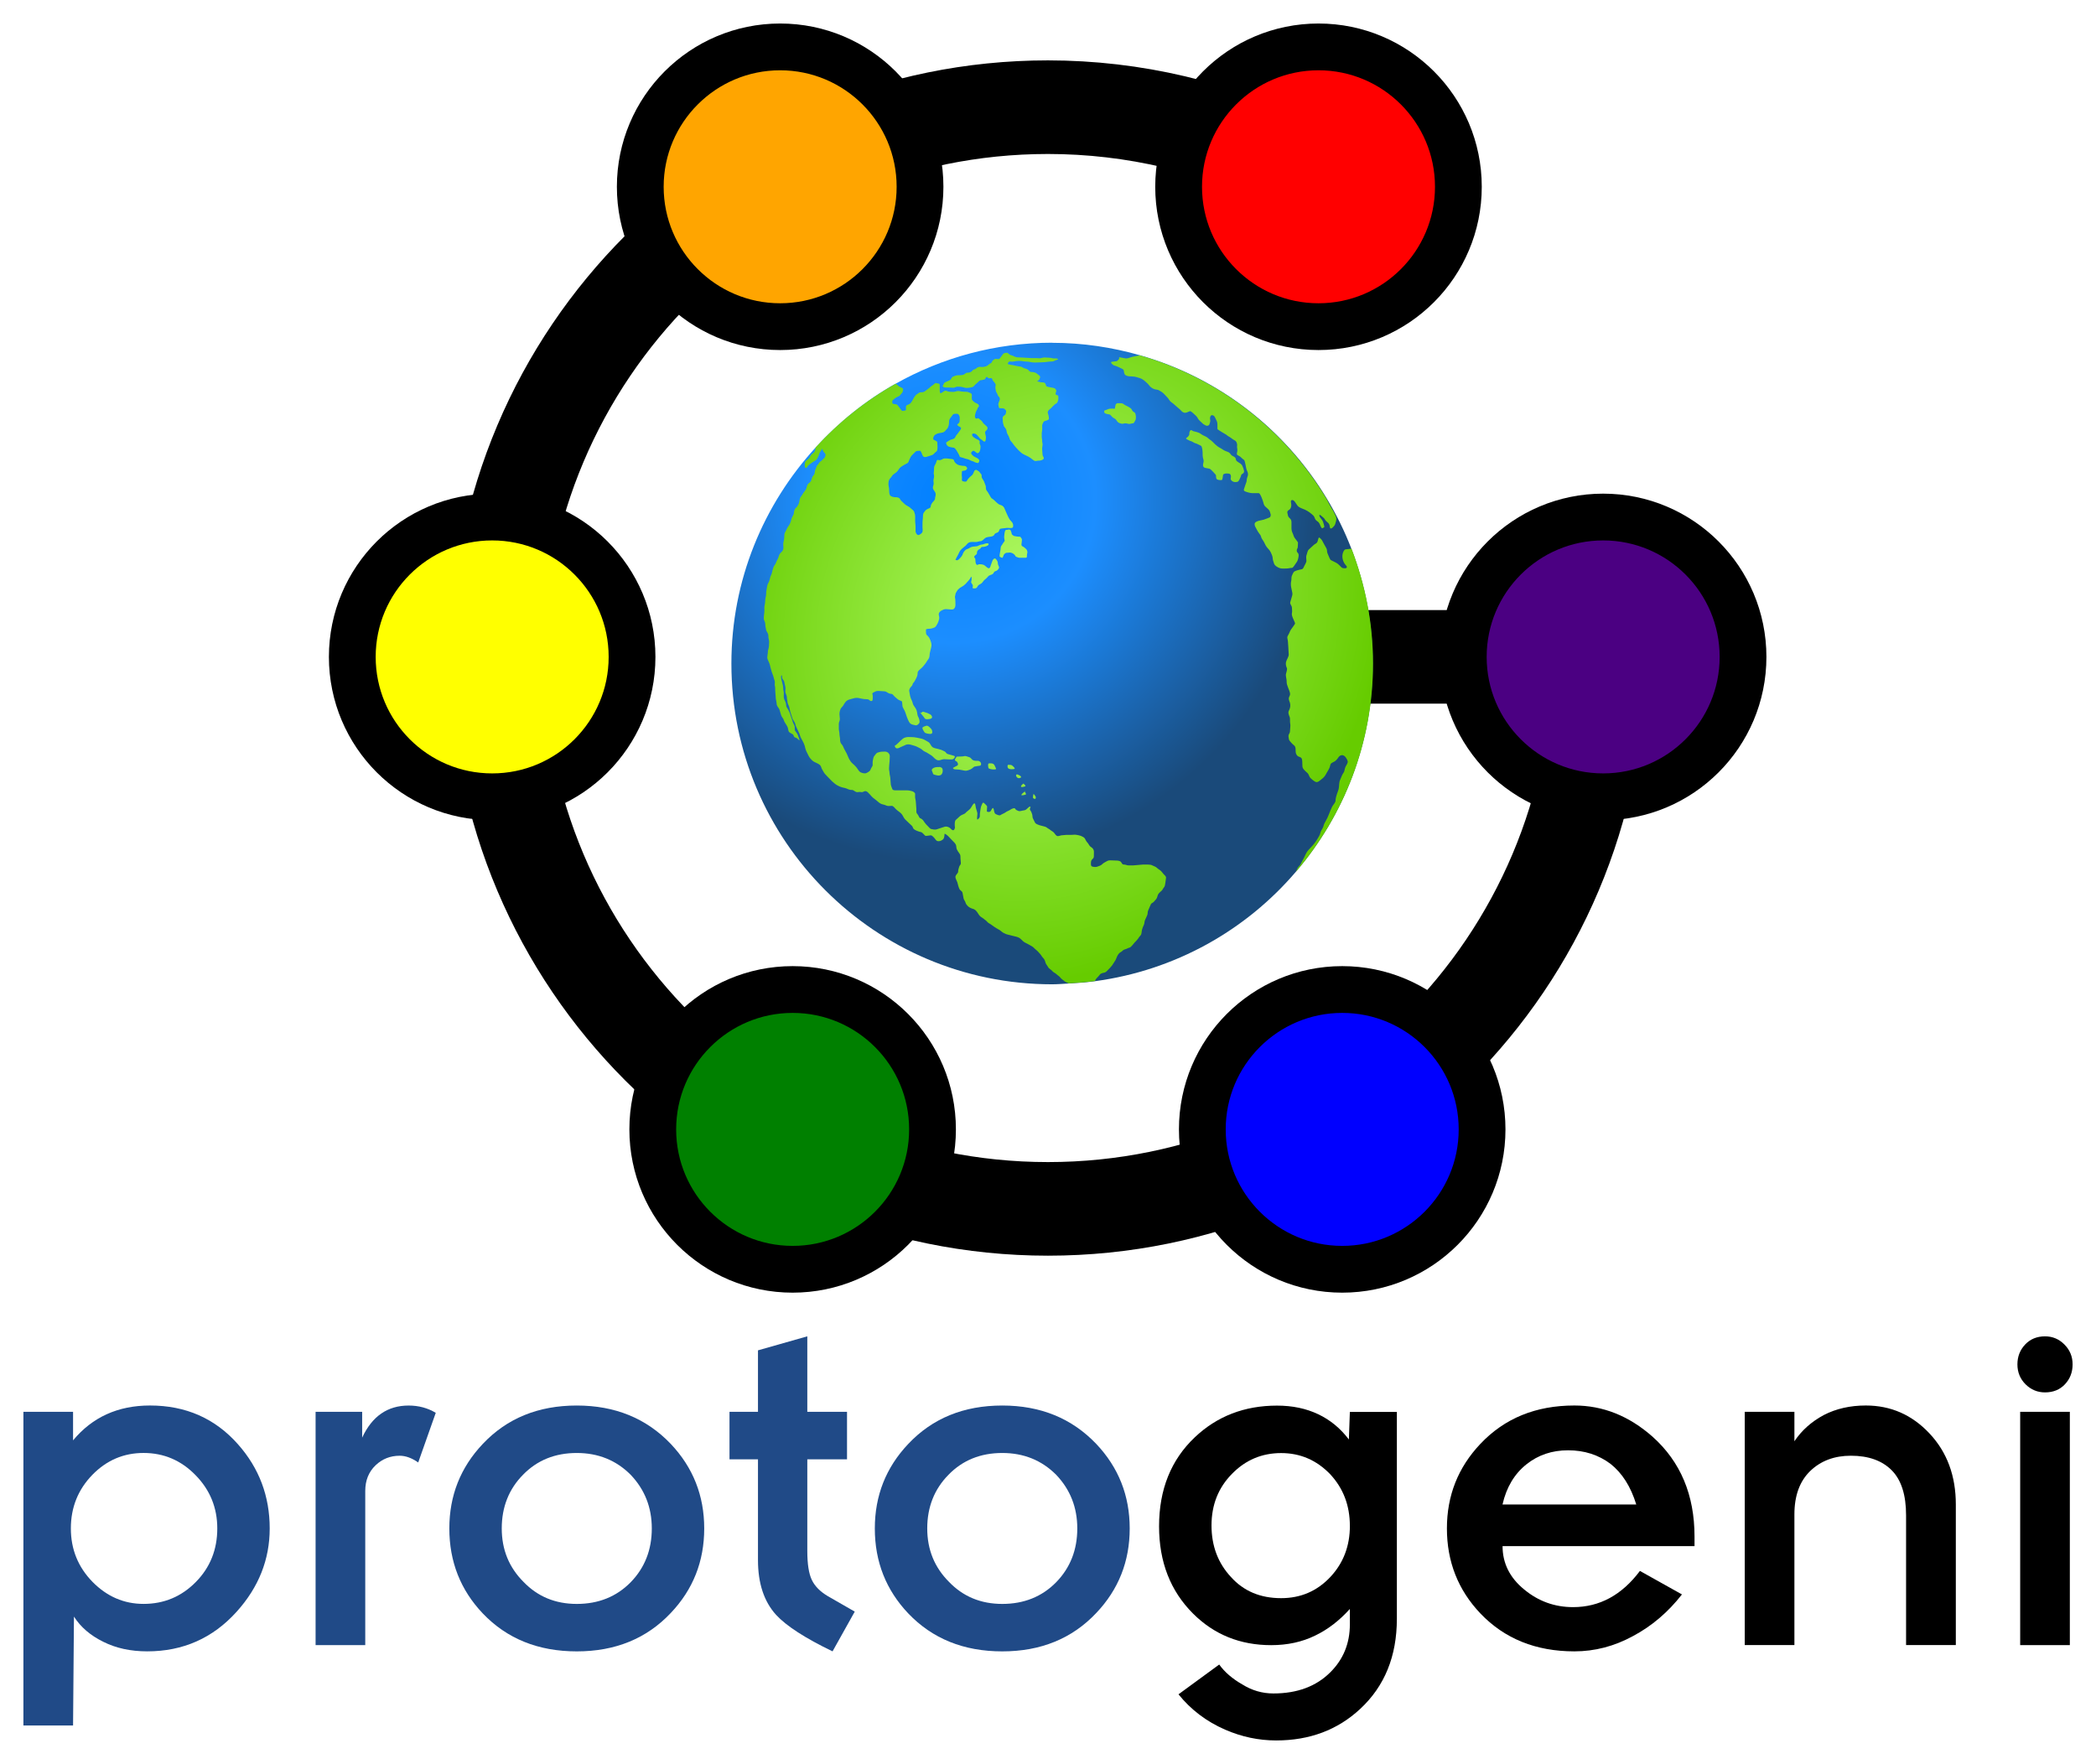 <?xml version="1.0" encoding="UTF-8" standalone="no"?>
<!-- Created with Inkscape (http://www.inkscape.org/) -->

<svg
   xmlns:dc="http://purl.org/dc/elements/1.1/"
   xmlns:cc="http://creativecommons.org/ns#"
   xmlns:rdf="http://www.w3.org/1999/02/22-rdf-syntax-ns#"
   xmlns:svg="http://www.w3.org/2000/svg"
   xmlns="http://www.w3.org/2000/svg"
   xmlns:xlink="http://www.w3.org/1999/xlink"
   xmlns:sodipodi="http://sodipodi.sourceforge.net/DTD/sodipodi-0.dtd"
   xmlns:inkscape="http://www.inkscape.org/namespaces/inkscape"
   width="89.567"
   height="75.372"
   id="svg3977"
   version="1.1"
   inkscape:version="0.48.0 r9654"
   sodipodi:docname="protogeni-logo.svg">
  <defs
     id="defs3979">
    <radialGradient
       gradientUnits="userSpaceOnUse"
       gradientTransform="matrix(1.053,0,0,0.754,-19.699,101.212)"
       r="225.891"
       fy="655.562"
       fx="374.422"
       cy="655.562"
       cx="374.422"
       id="radialGradient4475"
       xlink:href="#linearGradient3533"
       inkscape:collect="always" />
    <radialGradient
       r="149.302"
       fy="315.41"
       fx="298.103"
       cy="315.41"
       cx="298.103"
       gradientTransform="matrix(1.131,0,0,0.59,-22.101,489.576)"
       gradientUnits="userSpaceOnUse"
       id="radialGradient4466"
       xlink:href="#linearGradient3364"
       inkscape:collect="always" />
    <radialGradient
       r="149.302"
       fy="315.41"
       fx="298.103"
       cy="315.41"
       cx="298.103"
       gradientTransform="matrix(1.131,0,0,1.131,-22.101,282.345)"
       gradientUnits="userSpaceOnUse"
       id="radialGradient4429"
       xlink:href="#linearGradient3364"
       inkscape:collect="always" />
    <radialGradient
       gradientUnits="userSpaceOnUse"
       gradientTransform="matrix(1.287,0,0,0.589,-103.708,273.981)"
       r="143.609"
       fy="641.826"
       fx="361.189"
       cy="641.826"
       cx="361.189"
       id="radialGradient3539"
       xlink:href="#linearGradient3533"
       inkscape:collect="always" />
    <radialGradient
       r="149.302"
       fy="315.41"
       fx="298.103"
       cy="315.41"
       cx="298.103"
       gradientTransform="matrix(1.131,0,0,1.131,-22.101,-17.655)"
       gradientUnits="userSpaceOnUse"
       id="radialGradient3979"
       xlink:href="#linearGradient3364"
       inkscape:collect="always" />
    <radialGradient
       r="141.812"
       fy="249.472"
       fx="317.862"
       cy="249.472"
       cx="317.862"
       spreadMethod="reflect"
       gradientTransform="matrix(0.923,0.55,-0.613,1.061,218.044,-49.88)"
       gradientUnits="userSpaceOnUse"
       id="radialGradient3976"
       xlink:href="#linearGradient6692"
       inkscape:collect="always" />
    <radialGradient
       r="130.082"
       fy="309.108"
       fx="298.669"
       cy="309.108"
       cx="298.669"
       gradientTransform="matrix(0.244,0.878,-1.134,0.315,586.412,-25.658)"
       gradientUnits="userSpaceOnUse"
       id="radialGradient3969"
       xlink:href="#linearGradient3351"
       inkscape:collect="always" />
    <radialGradient
       r="149.302"
       fy="315.41"
       fx="298.103"
       cy="315.41"
       cx="298.103"
       gradientTransform="matrix(1.131,0,0,1.131,-22.101,-17.655)"
       gradientUnits="userSpaceOnUse"
       id="radialGradient3813"
       xlink:href="#linearGradient3364"
       inkscape:collect="always" />
    <radialGradient
       r="141.812"
       fy="249.472"
       fx="317.862"
       cy="249.472"
       cx="317.862"
       spreadMethod="reflect"
       gradientTransform="matrix(0.923,0.55,-0.613,1.061,218.044,-49.88)"
       gradientUnits="userSpaceOnUse"
       id="radialGradient3732"
       xlink:href="#linearGradient6692"
       inkscape:collect="always" />
    <radialGradient
       r="130.082"
       fy="314.294"
       fx="290.864"
       cy="314.294"
       cx="290.864"
       gradientTransform="matrix(1.467,0,0,1.073,-127.414,-8.615)"
       gradientUnits="userSpaceOnUse"
       id="radialGradient3686"
       xlink:href="#linearGradient3351"
       inkscape:collect="always" />
    <radialGradient
       r="130.082"
       fy="314.294"
       fx="290.864"
       cy="314.294"
       cx="290.864"
       gradientTransform="matrix(1.467,0,0,1.073,-134.666,-8.615)"
       gradientUnits="userSpaceOnUse"
       id="radialGradient3396"
       xlink:href="#linearGradient3351"
       inkscape:collect="always" />
    <radialGradient
       r="141.812"
       fy="249.472"
       fx="317.862"
       cy="249.472"
       cx="317.862"
       gradientTransform="matrix(0.923,0.55,-0.613,1.061,210.792,-49.88)"
       gradientUnits="userSpaceOnUse"
       id="radialGradient3394"
       xlink:href="#linearGradient6692"
       inkscape:collect="always" />
    <radialGradient
       r="149.302"
       fy="315.41"
       fx="298.103"
       cy="315.41"
       cx="298.103"
       gradientTransform="matrix(1.131,0,0,1.131,-29.353,-17.655)"
       gradientUnits="userSpaceOnUse"
       id="radialGradient3392"
       xlink:href="#linearGradient3364"
       inkscape:collect="always" />
    <radialGradient
       r="179.51"
       fy="365.757"
       fx="318.066"
       cy="365.757"
       cx="318.066"
       gradientTransform="matrix(1.057,0,0,0.596,-200.728,179.916)"
       gradientUnits="userSpaceOnUse"
       id="radialGradient3385"
       xlink:href="#linearGradient4328"
       inkscape:collect="always" />
    <radialGradient
       r="179.385"
       fy="244.682"
       fx="333.362"
       cy="244.682"
       cx="333.362"
       gradientTransform="matrix(1.057,0,0,0.595,-200.728,124.188)"
       gradientUnits="userSpaceOnUse"
       id="radialGradient3383"
       xlink:href="#linearGradient4328"
       inkscape:collect="always" />
    <radialGradient
       r="179.51"
       fy="365.757"
       fx="318.066"
       cy="365.757"
       cx="318.066"
       gradientTransform="matrix(1.057,0,0,0.596,-200.728,179.916)"
       gradientUnits="userSpaceOnUse"
       id="radialGradient3377"
       xlink:href="#linearGradient4328"
       inkscape:collect="always" />
    <radialGradient
       r="179.385"
       fy="244.682"
       fx="333.362"
       cy="244.682"
       cx="333.362"
       gradientTransform="matrix(1.057,0,0,0.595,-200.728,124.188)"
       gradientUnits="userSpaceOnUse"
       id="radialGradient3375"
       xlink:href="#linearGradient4328"
       inkscape:collect="always" />
    <radialGradient
       r="141.812"
       fy="249.472"
       fx="317.862"
       cy="249.472"
       cx="317.862"
       gradientTransform="matrix(0.923,0.55,-0.613,1.061,-0.155,-133.938)"
       gradientUnits="userSpaceOnUse"
       id="radialGradient3373"
       xlink:href="#linearGradient6692"
       inkscape:collect="always" />
    <radialGradient
       gradientUnits="userSpaceOnUse"
       gradientTransform="matrix(1.131,0,0,1.131,-29.353,-17.655)"
       r="149.302"
       fy="315.41"
       fx="298.103"
       cy="315.41"
       cx="298.103"
       id="radialGradient3361"
       xlink:href="#linearGradient3364"
       inkscape:collect="always" />
    <radialGradient
       gradientUnits="userSpaceOnUse"
       gradientTransform="matrix(1.467,0,0,1.073,-134.666,-8.615)"
       r="130.082"
       fy="314.294"
       fx="290.864"
       cy="314.294"
       cx="290.864"
       id="radialGradient3357"
       xlink:href="#linearGradient3351"
       inkscape:collect="always" />
    <radialGradient
       r="179.51"
       fy="365.757"
       fx="318.066"
       cy="365.757"
       cx="318.066"
       gradientTransform="matrix(1.057,0,0,0.596,10.22,263.974)"
       gradientUnits="userSpaceOnUse"
       id="radialGradient2337"
       xlink:href="#linearGradient4328"
       inkscape:collect="always" />
    <linearGradient
       id="linearGradient4328">
      <stop
         id="stop4330"
         offset="0"
         style="stop-color: rgb(57, 143, 229); stop-opacity: 1;" />
      <stop
         id="stop4332"
         offset="1"
         style="stop-color: rgb(0, 102, 204); stop-opacity: 1;" />
    </linearGradient>
    <radialGradient
       r="179.385"
       fy="244.682"
       fx="333.362"
       cy="244.682"
       cx="333.362"
       gradientTransform="matrix(1.057,0,0,0.595,10.22,208.246)"
       gradientUnits="userSpaceOnUse"
       id="radialGradient2335"
       xlink:href="#linearGradient4328"
       inkscape:collect="always" />
    <radialGradient
       r="141.812"
       fy="249.472"
       fx="317.862"
       cy="249.472"
       cx="317.862"
       gradientTransform="matrix(0.923,0.55,-0.613,1.061,210.792,-49.88)"
       gradientUnits="userSpaceOnUse"
       id="radialGradient2331"
       xlink:href="#linearGradient6692"
       inkscape:collect="always" />
    <linearGradient
       id="linearGradient6692">
      <stop
         id="stop6694"
         offset="0"
         style="stop-color: rgb(184, 255, 113); stop-opacity: 1;" />
      <stop
         style="stop-color: rgb(102, 204, 0); stop-opacity: 1;"
         offset="1"
         id="stop6700" />
    </linearGradient>
    <linearGradient
       id="linearGradient3364">
      <stop
         id="stop3366"
         offset="0"
         style="stop-color: rgb(0, 127, 255); stop-opacity: 1;" />
      <stop
         style="stop-color: rgb(28, 142, 255); stop-opacity: 1;"
         offset="0.393"
         id="stop3413" />
      <stop
         id="stop3368"
         offset="1"
         style="stop-color: rgb(26, 74, 122); stop-opacity: 1;" />
    </linearGradient>
    <linearGradient
       id="linearGradient3351">
      <stop
         id="stop3353"
         offset="0"
         style="stop-color: rgb(255, 255, 255); stop-opacity: 0.867;" />
      <stop
         id="stop3355"
         offset="1"
         style="stop-color: rgb(255, 255, 255); stop-opacity: 0;" />
    </linearGradient>
    <radialGradient
       r="19.967"
       fy="578.886"
       fx="82.927"
       cy="578.886"
       cx="82.927"
       gradientTransform="matrix(7.624,4.402,-5.068,8.777,2328.45,-5270.61)"
       gradientUnits="userSpaceOnUse"
       id="radialGradient2333"
       xlink:href="#linearGradient3364"
       inkscape:collect="always" />
    <linearGradient
       id="linearGradient3615">
      <stop
         id="stop3619"
         offset="0"
         style="stop-color: rgb(255, 255, 255); stop-opacity: 1;" />
      <stop
         style="stop-color: rgb(57, 143, 229); stop-opacity: 1;"
         offset="1"
         id="stop3621" />
    </linearGradient>
    <linearGradient
       id="linearGradient3624">
      <stop
         style="stop-color: rgb(57, 143, 229); stop-opacity: 1;"
         offset="0"
         id="stop3628" />
      <stop
         id="stop3630"
         offset="1"
         style="stop-color: rgb(172, 193, 213); stop-opacity: 1;" />
    </linearGradient>
    <linearGradient
       id="linearGradient3533">
      <stop
         id="stop3535"
         offset="0"
         style="stop-color: rgb(58, 58, 58); stop-opacity: 1;" />
      <stop
         id="stop3537"
         offset="1"
         style="stop-color: rgb(255, 255, 255); stop-opacity: 1;" />
    </linearGradient>
    <radialGradient
       inkscape:collect="always"
       xlink:href="#linearGradient3364"
       id="radialGradient5440"
       gradientUnits="userSpaceOnUse"
       gradientTransform="matrix(1.131,0,0,1.131,-22.101,-17.655)"
       cx="298.103"
       cy="315.41"
       fx="298.103"
       fy="315.41"
       r="149.302" />
    <radialGradient
       inkscape:collect="always"
       xlink:href="#linearGradient6692"
       id="radialGradient5442"
       gradientUnits="userSpaceOnUse"
       gradientTransform="matrix(0.923,0.55,-0.613,1.061,218.044,-49.88)"
       spreadMethod="reflect"
       cx="317.862"
       cy="249.472"
       fx="317.862"
       fy="249.472"
       r="141.812" />
    <radialGradient
       inkscape:collect="always"
       xlink:href="#linearGradient3351"
       id="radialGradient5444"
       gradientUnits="userSpaceOnUse"
       gradientTransform="matrix(0.244,0.878,-1.134,0.315,586.412,-25.658)"
       cx="298.669"
       cy="309.108"
       fx="298.669"
       fy="309.108"
       r="130.082" />
    <radialGradient
       inkscape:collect="always"
       xlink:href="#linearGradient3364"
       id="radialGradient5458"
       gradientUnits="userSpaceOnUse"
       gradientTransform="matrix(1.131,0,0,1.131,-22.101,-17.655)"
       cx="298.103"
       cy="315.41"
       fx="298.103"
       fy="315.41"
       r="149.302" />
    <radialGradient
       inkscape:collect="always"
       xlink:href="#linearGradient6692"
       id="radialGradient5460"
       gradientUnits="userSpaceOnUse"
       gradientTransform="matrix(0.923,0.55,-0.613,1.061,218.044,-49.88)"
       spreadMethod="reflect"
       cx="317.862"
       cy="249.472"
       fx="317.862"
       fy="249.472"
       r="141.812" />
    <radialGradient
       inkscape:collect="always"
       xlink:href="#linearGradient3351"
       id="radialGradient5462"
       gradientUnits="userSpaceOnUse"
       gradientTransform="matrix(0.244,0.878,-1.134,0.315,586.412,-25.658)"
       cx="298.669"
       cy="309.108"
       fx="298.669"
       fy="309.108"
       r="130.082" />
    <radialGradient
       inkscape:collect="always"
       xlink:href="#linearGradient3364"
       id="radialGradient5470"
       gradientUnits="userSpaceOnUse"
       gradientTransform="matrix(1.131,0,0,1.131,-22.101,-17.655)"
       cx="298.103"
       cy="315.41"
       fx="298.103"
       fy="315.41"
       r="149.302" />
    <radialGradient
       inkscape:collect="always"
       xlink:href="#linearGradient6692"
       id="radialGradient5472"
       gradientUnits="userSpaceOnUse"
       gradientTransform="matrix(0.923,0.55,-0.613,1.061,218.044,-49.88)"
       spreadMethod="reflect"
       cx="317.862"
       cy="249.472"
       fx="317.862"
       fy="249.472"
       r="141.812" />
    <radialGradient
       inkscape:collect="always"
       xlink:href="#linearGradient3351"
       id="radialGradient5474"
       gradientUnits="userSpaceOnUse"
       gradientTransform="matrix(0.244,0.878,-1.134,0.315,586.412,-25.658)"
       cx="298.669"
       cy="309.108"
       fx="298.669"
       fy="309.108"
       r="130.082" />
    <radialGradient
       inkscape:collect="always"
       xlink:href="#linearGradient3364"
       id="radialGradient5480"
       gradientUnits="userSpaceOnUse"
       gradientTransform="matrix(1.131,0,0,1.131,-22.101,-17.655)"
       cx="298.103"
       cy="315.41"
       fx="298.103"
       fy="315.41"
       r="149.302" />
    <radialGradient
       inkscape:collect="always"
       xlink:href="#linearGradient6692"
       id="radialGradient5482"
       gradientUnits="userSpaceOnUse"
       gradientTransform="matrix(0.923,0.55,-0.613,1.061,218.044,-49.88)"
       spreadMethod="reflect"
       cx="317.862"
       cy="249.472"
       fx="317.862"
       fy="249.472"
       r="141.812" />
    <radialGradient
       inkscape:collect="always"
       xlink:href="#linearGradient3351"
       id="radialGradient5484"
       gradientUnits="userSpaceOnUse"
       gradientTransform="matrix(0.244,0.878,-1.134,0.315,586.412,-25.658)"
       cx="298.669"
       cy="309.108"
       fx="298.669"
       fy="309.108"
       r="130.082" />
    <radialGradient
       inkscape:collect="always"
       xlink:href="#linearGradient3351"
       id="radialGradient5487"
       gradientUnits="userSpaceOnUse"
       gradientTransform="matrix(0.012,0.043,-0.055,0.015,430.336,527.452)"
       cx="298.669"
       cy="309.108"
       fx="298.669"
       fy="309.108"
       r="130.082" />
    <radialGradient
       inkscape:collect="always"
       xlink:href="#linearGradient3364"
       id="radialGradient5521"
       gradientUnits="userSpaceOnUse"
       gradientTransform="matrix(0.055,0,0,0.055,400.78,527.841)"
       cx="298.103"
       cy="315.41"
       fx="298.103"
       fy="315.41"
       r="149.302" />
    <radialGradient
       inkscape:collect="always"
       xlink:href="#linearGradient6692"
       id="radialGradient5523"
       gradientUnits="userSpaceOnUse"
       gradientTransform="matrix(0.045,0.027,-0.03,0.052,412.444,526.276)"
       spreadMethod="reflect"
       cx="317.862"
       cy="249.472"
       fx="317.862"
       fy="249.472"
       r="141.812" />
    <radialGradient
       inkscape:collect="always"
       xlink:href="#linearGradient3364"
       id="radialGradient5594"
       gradientUnits="userSpaceOnUse"
       gradientTransform="matrix(0.055,0,0,0.055,400.78,527.841)"
       cx="298.103"
       cy="315.41"
       fx="298.103"
       fy="315.41"
       r="149.302" />
    <radialGradient
       inkscape:collect="always"
       xlink:href="#linearGradient6692"
       id="radialGradient5596"
       gradientUnits="userSpaceOnUse"
       gradientTransform="matrix(0.045,0.027,-0.03,0.052,412.444,526.276)"
       spreadMethod="reflect"
       cx="317.862"
       cy="249.472"
       fx="317.862"
       fy="249.472"
       r="141.812" />
    <radialGradient
       inkscape:collect="always"
       xlink:href="#linearGradient3364"
       id="radialGradient4511"
       gradientUnits="userSpaceOnUse"
       gradientTransform="matrix(0.055,0,0,0.055,400.78,527.841)"
       cx="298.103"
       cy="315.41"
       fx="298.103"
       fy="315.41"
       r="149.302" />
    <radialGradient
       inkscape:collect="always"
       xlink:href="#linearGradient6692"
       id="radialGradient4513"
       gradientUnits="userSpaceOnUse"
       gradientTransform="matrix(0.045,0.027,-0.03,0.052,412.444,526.276)"
       cx="317.862"
       cy="249.472"
       fx="317.862"
       fy="249.472"
       r="141.812" />
  </defs>
  <sodipodi:namedview
     id="base"
     pagecolor="#ffffff"
     bordercolor="#666666"
     borderopacity="1.0"
     inkscape:pageopacity="0.0"
     inkscape:pageshadow="2"
     inkscape:zoom="9.5163222"
     inkscape:cx="39.593448"
     inkscape:cy="25.177626"
     inkscape:document-units="px"
     inkscape:current-layer="layer1"
     showgrid="false"
     inkscape:window-width="1455"
     inkscape:window-height="940"
     inkscape:window-x="102"
     inkscape:window-y="55"
     inkscape:window-maximized="0"
     fit-margin-top="1"
     fit-margin-left="1"
     fit-margin-right="1"
     fit-margin-bottom="1" />
  <g
     inkscape:label="Layer 1"
     inkscape:groupmode="layer"
     id="layer1"
     transform="translate(-333.555,-506.729)">
    <g
       id="g3341">
      <g
         transform="translate(-1.99,0)"
         id="g5598">
        <g
           id="g5212"
           style="fill:#204a87">
          <path
             d="m 347.07,572.043 c -1e-5,1.327 -0.47,2.512 -1.41,3.555 -1.018,1.132 -2.293,1.697 -3.824,1.697 -0.707,0 -1.331,-0.135 -1.872,-0.406 -0.553,-0.27 -0.973,-0.63 -1.259,-1.08 l -0.038,4.654 -2.122,0 0,-13.405 2.122,0 0,1.221 c 0.824,-0.993 1.919,-1.49 3.287,-1.49 1.531,10e-6 2.785,0.553 3.763,1.66 0.902,1.018 1.353,2.216 1.353,3.593 m -2.24,0 c -10e-6,-0.886 -0.31,-1.646 -0.929,-2.277 -0.616,-0.632 -1.356,-0.948 -2.221,-0.948 -0.849,1e-5 -1.576,0.31 -2.183,0.929 -0.616,0.632 -0.924,1.397 -0.924,2.296 0,0.89 0.308,1.65 0.924,2.282 0.619,0.629 1.347,0.943 2.183,0.943 0.877,0 1.624,-0.314 2.24,-0.943 0.607,-0.619 0.91,-1.38 0.91,-2.282"
             style="font-size:19.314px;font-style:normal;font-variant:normal;font-weight:normal;font-stretch:normal;line-height:125%;letter-spacing:0px;word-spacing:0px;fill:#204a87;fill-opacity:1;stroke:none;font-family:Emblem;-inkscape-font-specification:Emblem"
             id="path4563"
             inkscape:connector-curvature="0" />
          <path
             d="m 354.166,567.102 -0.75,2.122 c -0.273,-0.192 -0.538,-0.288 -0.792,-0.288 -0.399,1e-5 -0.742,0.135 -1.028,0.406 -0.295,0.283 -0.443,0.649 -0.443,1.099 l 0,6.587 -2.122,0 0,-9.968 1.99,0 0,1.103 c 0.424,-0.915 1.086,-1.372 1.985,-1.372 0.428,10e-6 0.814,0.104 1.16,0.311"
             style="font-size:19.314px;font-style:normal;font-variant:normal;font-weight:normal;font-stretch:normal;line-height:125%;letter-spacing:0px;word-spacing:0px;fill:#204a87;fill-opacity:1;stroke:none;font-family:Emblem;-inkscape-font-specification:Emblem"
             id="path4565"
             inkscape:connector-curvature="0" />
          <path
             d="m 365.638,572.043 c -10e-6,1.405 -0.476,2.609 -1.429,3.612 -1.031,1.094 -2.37,1.641 -4.017,1.641 -1.647,0 -2.986,-0.541 -4.017,-1.622 -0.952,-1.003 -1.429,-2.213 -1.429,-3.631 0,-1.402 0.476,-2.606 1.429,-3.612 1.031,-1.094 2.37,-1.641 4.017,-1.641 1.635,10e-6 2.974,0.547 4.017,1.641 0.952,1.006 1.429,2.21 1.429,3.612 m -2.24,0 c -10e-6,-0.899 -0.302,-1.664 -0.905,-2.296 -0.619,-0.619 -1.386,-0.929 -2.301,-0.929 -0.927,1e-5 -1.693,0.31 -2.296,0.929 -0.607,0.616 -0.91,1.382 -0.91,2.296 0,0.902 0.31,1.663 0.929,2.282 0.604,0.629 1.363,0.943 2.277,0.943 0.927,0 1.694,-0.308 2.301,-0.924 0.604,-0.619 0.905,-1.386 0.905,-2.301"
             style="font-size:19.314px;font-style:normal;font-variant:normal;font-weight:normal;font-stretch:normal;line-height:125%;letter-spacing:0px;word-spacing:0px;fill:#204a87;fill-opacity:1;stroke:none;font-family:Emblem;-inkscape-font-specification:Emblem"
             id="path4567"
             inkscape:connector-curvature="0" />
          <path
             d="m 372.07,575.598 -0.948,1.697 c -1.173,-0.566 -1.977,-1.086 -2.414,-1.561 -0.516,-0.569 -0.773,-1.349 -0.773,-2.339 l 0,-4.305 -1.217,0 0,-2.032 1.217,0 0,-2.626 2.108,-0.599 0,3.225 1.697,0 0,2.032 -1.697,0 0,3.918 c 0,0.553 0.064,0.965 0.193,1.235 0.129,0.27 0.36,0.503 0.693,0.698 l 1.141,0.655"
             style="font-size:19.314px;font-style:normal;font-variant:normal;font-weight:normal;font-stretch:normal;line-height:125%;letter-spacing:0px;word-spacing:0px;fill:#204a87;fill-opacity:1;stroke:none;font-family:Emblem;-inkscape-font-specification:Emblem"
             id="path4569"
             inkscape:connector-curvature="0" />
          <path
             d="m 383.82,572.043 c -10e-6,1.405 -0.476,2.609 -1.429,3.612 -1.031,1.094 -2.37,1.641 -4.017,1.641 -1.647,0 -2.986,-0.541 -4.017,-1.622 -0.952,-1.003 -1.429,-2.213 -1.429,-3.631 0,-1.402 0.476,-2.606 1.429,-3.612 1.031,-1.094 2.37,-1.641 4.017,-1.641 1.635,10e-6 2.974,0.547 4.017,1.641 0.952,1.006 1.429,2.21 1.429,3.612 m -2.24,0 c -1e-5,-0.899 -0.302,-1.664 -0.905,-2.296 -0.619,-0.619 -1.386,-0.929 -2.301,-0.929 -0.927,1e-5 -1.693,0.31 -2.296,0.929 -0.607,0.616 -0.91,1.382 -0.91,2.296 0,0.902 0.31,1.663 0.929,2.282 0.604,0.629 1.363,0.943 2.277,0.943 0.927,0 1.694,-0.308 2.301,-0.924 0.604,-0.619 0.905,-1.386 0.905,-2.301"
             style="font-size:19.314px;font-style:normal;font-variant:normal;font-weight:normal;font-stretch:normal;line-height:125%;letter-spacing:0px;word-spacing:0px;fill:#204a87;fill-opacity:1;stroke:none;font-family:Emblem;-inkscape-font-specification:Emblem"
             id="path4571"
             inkscape:connector-curvature="0" />
        </g>
        <g
           id="g5219">
          <path
             d="m 395.236,575.905 c -10e-6,1.597 -0.522,2.879 -1.565,3.848 -0.965,0.899 -2.163,1.349 -3.593,1.349 -0.748,0 -1.476,-0.154 -2.183,-0.462 -0.798,-0.349 -1.462,-0.852 -1.99,-1.509 l 1.74,-1.273 c 0.233,0.324 0.561,0.607 0.985,0.849 0.412,0.258 0.855,0.387 1.33,0.387 1.018,0 1.829,-0.302 2.433,-0.905 0.556,-0.553 0.835,-1.235 0.835,-2.046 l 0,-0.66 c -0.453,0.503 -0.949,0.883 -1.49,1.141 -0.553,0.27 -1.177,0.406 -1.872,0.406 -1.327,0 -2.441,-0.451 -3.343,-1.353 -0.965,-0.965 -1.448,-2.207 -1.448,-3.725 0,-1.572 0.509,-2.84 1.528,-3.805 0.952,-0.902 2.123,-1.353 3.513,-1.353 0.657,10e-6 1.243,0.123 1.759,0.368 0.516,0.245 0.952,0.605 1.311,1.08 l 0.042,-1.179 2.009,0 0,8.846 m -2.009,-3.975 c 0,-0.877 -0.284,-1.617 -0.853,-2.221 -0.578,-0.594 -1.273,-0.891 -2.084,-0.891 -0.824,1e-5 -1.525,0.297 -2.103,0.891 -0.582,0.591 -0.872,1.325 -0.872,2.202 0,0.874 0.277,1.608 0.83,2.202 0.541,0.604 1.256,0.905 2.145,0.905 0.836,0 1.537,-0.302 2.103,-0.905 0.556,-0.594 0.835,-1.322 0.835,-2.183"
             style="font-size:19.314px;font-style:normal;font-variant:normal;font-weight:normal;font-stretch:normal;line-height:125%;letter-spacing:0px;word-spacing:0px;fill:#000000;fill-opacity:1;stroke:none;font-family:Emblem;-inkscape-font-specification:Emblem"
             id="path4573"
             inkscape:connector-curvature="0" />
          <path
             d="m 407.957,572.798 -8.204,0 c -1e-5,0.732 0.308,1.35 0.924,1.853 0.607,0.503 1.303,0.754 2.089,0.754 1.132,0 2.084,-0.516 2.857,-1.547 l 1.796,1.004 c -0.594,0.761 -1.29,1.353 -2.089,1.778 -0.798,0.437 -1.635,0.655 -2.509,0.655 -1.647,0 -2.986,-0.541 -4.017,-1.622 -0.952,-1.003 -1.429,-2.213 -1.429,-3.631 0,-1.402 0.476,-2.606 1.429,-3.612 1.031,-1.094 2.37,-1.641 4.017,-1.641 1.223,10e-6 2.337,0.445 3.343,1.334 1.195,1.069 1.792,2.491 1.792,4.267 l 0,0.406 m -2.49,-1.778 c -0.233,-0.761 -0.599,-1.339 -1.099,-1.735 -0.516,-0.387 -1.121,-0.58 -1.815,-0.58 -0.685,0 -1.278,0.2 -1.778,0.599 -0.516,0.412 -0.857,0.984 -1.023,1.716 l 5.715,0"
             style="font-size:19.314px;font-style:normal;font-variant:normal;font-weight:normal;font-stretch:normal;line-height:125%;letter-spacing:0px;word-spacing:0px;fill:#000000;fill-opacity:1;stroke:none;font-family:Emblem;-inkscape-font-specification:Emblem"
             id="path4575"
             inkscape:connector-curvature="0" />
          <path
             d="m 419.123,577.027 -2.127,0 0,-5.545 c -1e-5,-0.874 -0.206,-1.517 -0.618,-1.929 -0.412,-0.412 -0.992,-0.618 -1.74,-0.618 -0.707,1e-5 -1.287,0.218 -1.74,0.655 -0.45,0.437 -0.674,1.055 -0.674,1.853 l 0,5.583 -2.122,0 0,-9.968 2.122,0 0,1.259 c 0.311,-0.465 0.731,-0.839 1.259,-1.122 0.525,-0.27 1.122,-0.406 1.792,-0.406 1.069,10e-6 1.977,0.399 2.725,1.198 0.748,0.798 1.122,1.809 1.122,3.032 l 0,6.007"
             style="font-size:19.314px;font-style:normal;font-variant:normal;font-weight:normal;font-stretch:normal;line-height:125%;letter-spacing:0px;word-spacing:0px;fill:#000000;fill-opacity:1;stroke:none;font-family:Emblem;-inkscape-font-specification:Emblem"
             id="path4577"
             inkscape:connector-curvature="0" />
          <path
             d="m 424.112,565.032 c 0,0.336 -0.11,0.621 -0.33,0.853 -0.217,0.229 -0.5,0.344 -0.849,0.344 -0.321,10e-6 -0.597,-0.115 -0.83,-0.344 -0.233,-0.233 -0.349,-0.517 -0.349,-0.853 0,-0.333 0.11,-0.616 0.33,-0.849 0.22,-0.233 0.503,-0.349 0.849,-0.349 0.324,10e-6 0.6,0.116 0.83,0.349 0.233,0.233 0.349,0.516 0.349,0.849 m -0.118,11.996 -2.122,0 0,-9.968 2.122,0 0,9.968"
             style="font-size:19.314px;font-style:normal;font-variant:normal;font-weight:normal;font-stretch:normal;line-height:125%;letter-spacing:0px;word-spacing:0px;fill:#000000;fill-opacity:1;stroke:none;font-family:Emblem;-inkscape-font-specification:Emblem"
             id="path4579"
             inkscape:connector-curvature="0" />
        </g>
      </g>
      <g
         id="g3097">
        <g
           id="g3081">
          <path
             sodipodi:open="true"
             sodipodi:end="5.1760366"
             sodipodi:start="0"
             transform="translate(261.907,548.734)"
             d="m 139.97,-13.886 c 0,13 -10.539,23.539 -23.539,23.539 -13,0 -23.539,-10.539 -23.539,-23.539 0,-13 10.539,-23.539 23.539,-23.539 3.654,0 7.258,0.851 10.527,2.485"
             sodipodi:ry="23.538506"
             sodipodi:rx="23.538506"
             sodipodi:cy="-13.886499"
             sodipodi:cx="116.43153"
             id="path3490"
             style="color:#000000;fill:none;stroke:#000000;stroke-width:4;stroke-linecap:butt;stroke-linejoin:round;stroke-miterlimit:4;stroke-opacity:1;stroke-dasharray:none;stroke-dashoffset:0;marker:none;visibility:visible;display:inline;overflow:visible;enable-background:accumulate"
             sodipodi:type="arc" />
          <path
             inkscape:connector-curvature="0"
             id="path4373"
             d="m 377.917,534.798 25.561,0"
             style="color:#000000;fill:none;stroke:#000000;stroke-width:4;stroke-linecap:butt;stroke-linejoin:round;stroke-miterlimit:4;stroke-opacity:1;stroke-dasharray:none;stroke-dashoffset:0;marker:none;visibility:visible;display:inline;overflow:visible;enable-background:accumulate" />
        </g>
        <g
           id="g3085">
          <g
             id="g4515">
            <path
               sodipodi:type="arc"
               style="color:#000000;fill:#ffa500;fill-opacity:1;fill-rule:evenodd;stroke:#000000;stroke-width:1.844;stroke-linecap:butt;stroke-linejoin:round;stroke-miterlimit:4;stroke-opacity:1;stroke-dasharray:none;stroke-dashoffset:0;marker:none;visibility:visible;display:inline;overflow:visible;enable-background:accumulate"
               id="path3227"
               sodipodi:cx="38.125"
               sodipodi:cy="-8.125"
               sodipodi:rx="5.5140939"
               sodipodi:ry="5.5140939"
               d="m 43.639,-8.125 c 0,3.045 -2.469,5.514 -5.514,5.514 -3.045,0 -5.514,-2.469 -5.514,-5.514 0,-3.045 2.469,-5.514 5.514,-5.514 3.045,0 5.514,2.469 5.514,5.514 z"
               transform="matrix(1.084,0,0,1.084,325.565,523.518)" />
            <path
               sodipodi:type="arc"
               style="color:#000000;fill:#ff0000;fill-opacity:1;fill-rule:evenodd;stroke:#000000;stroke-width:1.844;stroke-linecap:butt;stroke-linejoin:round;stroke-miterlimit:4;stroke-opacity:1;stroke-dasharray:none;stroke-dashoffset:0;marker:none;visibility:visible;display:inline;overflow:visible;enable-background:accumulate"
               id="path3229"
               sodipodi:cx="38.125"
               sodipodi:cy="-8.125"
               sodipodi:rx="5.5140939"
               sodipodi:ry="5.5140939"
               d="m 43.639,-8.125 c 0,3.045 -2.469,5.514 -5.514,5.514 -3.045,0 -5.514,-2.469 -5.514,-5.514 0,-3.045 2.469,-5.514 5.514,-5.514 3.045,0 5.514,2.469 5.514,5.514 z"
               transform="matrix(1.084,0,0,1.084,348.57,523.518)" />
            <path
               sodipodi:type="arc"
               style="color:#000000;fill:#4b0082;fill-opacity:1;fill-rule:evenodd;stroke:#000000;stroke-width:1.844;stroke-linecap:butt;stroke-linejoin:round;stroke-miterlimit:4;stroke-opacity:1;stroke-dasharray:none;stroke-dashoffset:0;marker:none;visibility:visible;display:inline;overflow:visible;enable-background:accumulate"
               id="path3231"
               sodipodi:cx="38.125"
               sodipodi:cy="-8.125"
               sodipodi:rx="5.5140939"
               sodipodi:ry="5.5140939"
               d="m 43.639,-8.125 c 0,3.045 -2.469,5.514 -5.514,5.514 -3.045,0 -5.514,-2.469 -5.514,-5.514 0,-3.045 2.469,-5.514 5.514,-5.514 3.045,0 5.514,2.469 5.514,5.514 z"
               transform="matrix(1.084,0,0,1.084,360.734,543.608)" />
            <path
               sodipodi:type="arc"
               style="color:#000000;fill:#0000ff;fill-opacity:1;fill-rule:evenodd;stroke:#000000;stroke-width:1.844;stroke-linecap:butt;stroke-linejoin:round;stroke-miterlimit:4;stroke-opacity:1;stroke-dasharray:none;stroke-dashoffset:0;marker:none;visibility:visible;display:inline;overflow:visible;enable-background:accumulate"
               id="path3233"
               sodipodi:cx="38.125"
               sodipodi:cy="-8.125"
               sodipodi:rx="5.5140939"
               sodipodi:ry="5.5140939"
               d="m 43.639,-8.125 c 0,3.045 -2.469,5.514 -5.514,5.514 -3.045,0 -5.514,-2.469 -5.514,-5.514 0,-3.045 2.469,-5.514 5.514,-5.514 3.045,0 5.514,2.469 5.514,5.514 z"
               transform="matrix(1.084,0,0,1.084,349.583,563.798)" />
            <path
               sodipodi:type="arc"
               style="color:#000000;fill:#008000;fill-opacity:1;fill-rule:evenodd;stroke:#000000;stroke-width:1.844;stroke-linecap:butt;stroke-linejoin:round;stroke-miterlimit:4;stroke-opacity:1;stroke-dasharray:none;stroke-dashoffset:0;marker:none;visibility:visible;display:inline;overflow:visible;enable-background:accumulate"
               id="path3235"
               sodipodi:cx="38.125"
               sodipodi:cy="-8.125"
               sodipodi:rx="5.5140939"
               sodipodi:ry="5.5140939"
               d="m 43.639,-8.125 c 0,3.045 -2.469,5.514 -5.514,5.514 -3.045,0 -5.514,-2.469 -5.514,-5.514 0,-3.045 2.469,-5.514 5.514,-5.514 3.045,0 5.514,2.469 5.514,5.514 z"
               transform="matrix(1.084,0,0,1.084,326.099,563.798)" />
            <path
               sodipodi:type="arc"
               style="color:#000000;fill:#ffff00;fill-opacity:1;fill-rule:evenodd;stroke:#000000;stroke-width:1.844;stroke-linecap:butt;stroke-linejoin:round;stroke-miterlimit:4;stroke-opacity:1;stroke-dasharray:none;stroke-dashoffset:0;marker:none;visibility:visible;display:inline;overflow:visible;enable-background:accumulate"
               id="path3237"
               sodipodi:cx="38.125"
               sodipodi:cy="-8.125"
               sodipodi:rx="5.5140939"
               sodipodi:ry="5.5140939"
               d="m 43.639,-8.125 c 0,3.045 -2.469,5.514 -5.514,5.514 -3.045,0 -5.514,-2.469 -5.514,-5.514 0,-3.045 2.469,-5.514 5.514,-5.514 3.045,0 5.514,2.469 5.514,5.514 z"
               transform="matrix(1.084,0,0,1.084,313.259,543.608)" />
          </g>
          <g
             transform="matrix(1.89,0,0,1.89,-414.173,-502.307)"
             id="g5513">
            <path
               inkscape:connector-curvature="0"
               id="path6109"
               style="fill:url(#radialGradient4511);fill-opacity:1;fill-rule:evenodd;stroke:none;display:inline"
               d="m 419.413,541.63 c -1.286,0 -2.492,0.338 -3.54,0.927 -6.5e-4,3.9e-4 -0.002,-3.9e-4 -0.003,0 -0.678,0.381 -1.284,0.871 -1.805,1.441 -1.178,1.29 -1.905,3.001 -1.905,4.885 0,4.004 3.25,7.253 7.253,7.253 0.126,0 0.248,-0.012 0.373,-0.018 0.2,-0.01 0.397,-0.026 0.593,-0.052 1.813,-0.243 3.415,-1.151 4.547,-2.478 1.081,-1.267 1.737,-2.909 1.737,-4.704 0,-0.916 -0.175,-1.789 -0.485,-2.596 -0.152,-0.396 -0.34,-0.775 -0.556,-1.134 -0.936,-1.556 -2.436,-2.73 -4.219,-3.239 -0.633,-0.181 -1.298,-0.283 -1.989,-0.283 z" />
            <path
               inkscape:connector-curvature="0"
               id="path6111"
               style="fill:url(#radialGradient4513);fill-opacity:1;fill-rule:evenodd;stroke:none;display:inline"
               d="m 418.386,541.858 c -0.026,0 -0.067,0.005 -0.085,0.028 -0.017,0.023 -0.034,0.052 -0.052,0.071 -0.011,0.011 -0.023,0.043 -0.052,0.043 -0.017,0 -0.073,-0.009 -0.085,0 -0.022,0.017 -0.054,0.033 -0.061,0.061 -0.009,0.037 -0.04,0.031 -0.066,0.057 -0.015,0.015 -0.049,0.042 -0.071,0.047 -0.029,0.007 -0.054,0.014 -0.085,0.014 -0.024,0 -0.057,-0.006 -0.08,0 -0.038,0.009 -0.058,0.044 -0.09,0.052 -0.029,0.007 -0.043,0.019 -0.057,0.038 -0.018,0.024 -0.06,0.038 -0.09,0.038 -0.045,0 -0.047,0.008 -0.08,0.033 -0.024,0.018 -0.065,0.024 -0.095,0.024 -0.04,0 -0.097,10e-4 -0.132,0.019 -0.024,0.012 -0.056,0.017 -0.066,0.043 -0.017,0.042 -0.03,0.046 -0.071,0.066 -0.024,0.012 -0.075,0.028 -0.095,0.047 -0.015,0.015 -0.023,0.067 -0.043,0.071 10e-4,8.4e-4 0.031,0.027 0.038,0.028 0.029,0.007 0.067,0.005 0.099,0.005 0.039,0 0.073,0.005 0.113,0.005 0.035,0 0.055,-0.024 0.085,-0.024 0.04,0 0.08,-10e-6 0.118,0.009 0.032,0.008 0.061,0.019 0.095,0.019 0.035,0 0.055,-0.002 0.085,-0.009 0.038,-0.01 0.061,-0.008 0.08,-0.033 0.017,-0.022 0.031,-0.036 0.052,-0.052 0.017,-0.013 0.08,-0.08 0.095,-0.08 0.035,0 0.061,-0.011 0.095,-0.019 0.023,-0.006 0.024,-0.061 0.047,-0.057 0.014,0.003 0.042,0.037 0.057,0.033 0.013,-0.003 0.029,-0.007 0.043,-0.005 0.013,0.002 0.024,0.012 0.028,0.028 0.008,0.032 0.017,0.03 0.033,0.052 0.008,0.011 0.047,0.057 0.043,0.076 -0.006,0.022 -0.011,0.06 -0.005,0.085 0.006,0.025 0.007,0.053 0.019,0.076 0.008,0.015 0.029,0.051 0.033,0.066 0.007,0.03 0.024,0.029 0.038,0.057 0.017,0.033 0.008,0.048 -0.005,0.08 -0.011,0.028 -0.028,0.06 -0.019,0.095 0.002,0.007 0.003,0.017 0.005,0.024 0.005,0.021 0.008,0.033 0.014,0.038 0.006,0.005 0.014,0.005 0.038,0.005 0.028,0 0.066,1.5e-4 0.08,0.014 0.019,0.019 0.038,0.03 0.038,0.057 0,0.019 -0.011,0.072 -0.028,0.08 -0.013,0.006 -0.052,0.041 -0.052,0.061 0,0.026 0.005,0.056 0.005,0.08 0,0.005 -10e-4,0.014 0,0.019 0.008,0.031 0.015,0.072 0.028,0.099 0.011,0.022 0.035,0.041 0.047,0.071 0.011,0.026 0.012,0.066 0.024,0.09 0.013,0.027 0.027,0.049 0.038,0.071 0.013,0.026 0.021,0.078 0.043,0.099 0.025,0.025 0.035,0.042 0.057,0.071 0.018,0.025 0.042,0.056 0.061,0.076 0.017,0.017 0.035,0.04 0.057,0.061 0.045,0.045 0.072,0.072 0.128,0.099 0.028,0.014 0.061,0.028 0.09,0.043 0.032,0.016 0.06,0.038 0.085,0.057 0.029,0.022 0.059,0.053 0.099,0.043 0.035,-0.009 0.089,-0.002 0.123,-0.019 0.011,-0.005 0.023,-0.009 0.033,-0.019 0.01,-0.01 0.018,-0.024 0.009,-0.043 -0.007,-0.015 -0.024,-0.039 -0.024,-0.061 0,-0.039 -0.009,-0.074 -0.009,-0.113 0,-0.028 -0.002,-0.05 0.005,-0.076 0.005,-0.02 0.007,-0.05 0,-0.076 -0.008,-0.032 -0.002,-0.063 -0.009,-0.095 -0.007,-0.026 -0.005,-0.06 -0.005,-0.09 0,-0.028 -0.002,-0.051 0.005,-0.076 0.007,-0.03 0.005,-0.06 0.005,-0.09 0,-0.025 -0.004,-0.053 0.005,-0.071 0.009,-0.018 0.021,-0.062 0.047,-0.071 0.022,-0.007 0.099,-0.024 0.099,-0.052 0,-0.031 -0.003,-0.054 -0.009,-0.08 -0.007,-0.03 -0.027,-0.059 -0.009,-0.095 0.02,-0.041 0.06,-0.051 0.085,-0.085 0.014,-0.019 0.039,-0.039 0.061,-0.061 0.017,-0.017 0.053,-0.031 0.061,-0.047 0.01,-0.021 0.024,-0.052 0.024,-0.076 0,-0.017 0.007,-0.077 -0.009,-0.085 -0.025,-0.012 -0.052,-0.008 -0.052,-0.038 0,-0.02 0.021,-0.066 0.014,-0.08 -0.011,-0.023 -0.024,-0.043 -0.061,-0.052 -0.029,-0.007 -0.07,-0.013 -0.099,-0.019 -0.018,-0.004 -0.059,-0.009 -0.066,-0.024 -0.008,-0.017 -0.017,-0.063 -0.033,-0.071 -0.027,-0.013 -0.057,-0.014 -0.09,-0.014 -0.008,0 -0.11,-0.025 -0.076,-0.033 0.034,-0.009 0.033,-0.015 0.047,-0.043 0.008,-0.016 0.024,-0.043 0.009,-0.061 -0.02,-0.026 -0.047,-0.037 -0.066,-0.057 -0.026,-0.026 -0.086,-0.038 -0.123,-0.038 -0.005,0 -0.009,10e-4 -0.014,0 -0.021,-0.005 -0.041,-0.026 -0.057,-0.043 -0.024,-0.024 -0.068,-0.035 -0.099,-0.043 -0.024,-0.006 -0.038,-0.026 -0.066,-0.033 -0.027,-0.007 -0.057,-0.007 -0.085,-0.014 -0.037,-0.009 -0.077,-0.016 -0.113,-0.024 -0.014,-0.003 -0.11,-0.01 -0.104,-0.033 0.004,-0.014 0.022,-0.047 0.043,-0.047 0.029,0 0.062,0.006 0.09,0 0.036,-0.007 0.073,-0.014 0.113,-0.014 0.036,0 0.073,0.002 0.109,0.009 0.044,0.009 0.093,0.003 0.137,0.014 0.034,0.009 0.087,0.014 0.123,0.014 0.05,0 0.109,-0.005 0.161,-0.005 0.079,0 0.149,-0.019 0.227,-0.019 0.045,0 0.06,-0.027 0.095,-0.033 0.017,-0.003 0.032,-0.008 0.038,-0.014 0.006,-0.006 7.4e-4,-0.013 -0.024,-0.019 -0.03,-0.007 -0.064,0.003 -0.095,-0.005 -0.023,-0.006 -0.06,-0.014 -0.085,-0.014 -0.036,0 -0.068,-0.005 -0.104,-0.005 -0.026,0 -0.049,0.008 -0.076,0.014 -0.035,0.009 -0.068,0 -0.104,0 -0.037,0 -0.076,0 -0.113,0 -0.051,0 -0.104,-0.009 -0.151,-0.009 -0.031,0 -0.061,-0.005 -0.085,-0.005 -0.048,0 -0.104,-1.5e-4 -0.142,-0.019 -0.035,-0.018 -0.06,-0.028 -0.099,-0.038 -0.018,-0.005 -0.06,-0.052 -0.076,-0.052 z m 3.017,0.057 c -0.059,0.012 -0.12,0.019 -0.175,0.033 -0.069,0.017 -0.111,0.049 -0.175,0.033 -0.044,-0.011 -0.086,-0.014 -0.132,-0.024 0.015,0.015 0.008,0.035 -0.005,0.052 -0.013,0.017 -0.033,0.031 -0.043,0.038 -0.001,10e-4 -0.109,0.013 -0.113,0.014 -0.026,0.006 -0.016,0.024 0,0.043 0.016,0.019 0.04,0.036 0.047,0.038 0.059,0.015 0.132,0.05 0.184,0.076 0.022,0.011 0.033,0.02 0.038,0.033 0.005,0.013 0.004,0.031 0.009,0.052 0.01,0.041 0.016,0.053 0.052,0.071 0.031,0.016 0.102,0.019 0.137,0.019 0.057,0 0.142,0.028 0.184,0.043 0.036,0.012 0.089,0.052 0.113,0.076 0.025,0.025 0.049,0.04 0.076,0.076 0.031,0.042 0.063,0.065 0.104,0.085 0.036,0.018 0.091,0.017 0.113,0.028 0.041,0.02 0.09,0.052 0.118,0.08 0.033,0.033 0.06,0.065 0.085,0.09 0.033,0.033 0.041,0.07 0.08,0.099 0.041,0.03 0.073,0.054 0.104,0.085 0.036,0.036 0.068,0.054 0.099,0.085 0.025,0.025 0.049,0.061 0.09,0.071 0.055,0.014 0.09,-0.021 0.137,-0.033 0.023,-0.006 0.106,0.081 0.118,0.09 0.028,0.021 0.055,0.062 0.066,0.085 0.013,0.026 0.057,0.061 0.076,0.08 0.036,0.036 0.045,0.044 0.09,0.066 0.018,0.009 0.039,0.011 0.057,0.005 0.018,-0.006 0.029,-0.019 0.033,-0.033 0.01,-0.04 0.025,-0.061 0.014,-0.104 -0.006,-0.026 -0.002,-0.055 0.009,-0.076 0.012,-0.021 0.031,-0.032 0.066,-0.014 0.025,0.013 0.041,0.053 0.052,0.076 0.016,0.031 0.038,0.073 0.038,0.118 0,0.04 0,0.066 0,0.109 0,0.017 0.199,0.128 0.203,0.132 0.025,0.025 0.06,0.042 0.09,0.061 0.033,0.022 0.054,0.044 0.099,0.066 0.025,0.013 0.039,0.036 0.047,0.061 0.008,0.025 0.01,0.05 0.005,0.071 -0.006,0.023 0.014,0.077 0.005,0.114 -0.007,0.029 -0.012,0.051 -0.009,0.066 0.003,0.015 0.015,0.022 0.047,0.038 0.047,0.023 0.064,0.06 0.113,0.09 0.026,0.015 0.046,0.196 0.061,0.227 0.018,0.036 0.038,0.084 0.028,0.123 -0.011,0.042 -0.028,0.073 -0.028,0.118 0,0.032 -0.025,0.077 -0.033,0.109 -0.008,0.03 -0.022,0.062 -0.028,0.085 -0.007,0.023 -0.005,0.038 0.028,0.052 0.044,0.018 0.116,0.038 0.161,0.038 0.048,0 0.094,0 0.142,0 0.022,0 0.045,0.045 0.066,0.095 0.021,0.049 0.038,0.102 0.043,0.123 0.009,0.044 0.02,0.063 0.047,0.09 0.035,0.035 0.087,0.066 0.099,0.113 0.013,0.054 0.032,0.068 0.009,0.114 -0.011,0.022 -0.089,0.04 -0.113,0.052 -0.035,0.018 -0.095,0.024 -0.147,0.038 -0.026,0.007 -0.049,0.017 -0.066,0.028 -0.017,0.012 -0.028,0.027 -0.028,0.047 0,0.046 0.019,0.066 0.038,0.104 0.021,0.042 0.04,0.074 0.066,0.109 0.004,0.006 0.009,0.014 0.014,0.019 0.029,0.029 0.026,0.074 0.052,0.109 0.036,0.048 0.054,0.089 0.08,0.142 0.025,0.051 0.083,0.09 0.113,0.151 0.017,0.034 0.047,0.1 0.047,0.147 0,0.037 0.02,0.073 0.028,0.109 0.007,0.027 0.034,0.053 0.061,0.071 0.028,0.018 0.055,0.032 0.08,0.038 0.044,0.011 0.096,0.005 0.142,0.005 0.049,0 0.079,-0.014 0.123,-0.014 0.025,0 0.061,-0.066 0.076,-0.085 0.032,-0.042 0.05,-0.068 0.061,-0.113 0.006,-0.025 0.013,-0.05 0.014,-0.076 0.002,-0.026 -0.003,-0.051 -0.024,-0.071 -0.017,-0.017 -0.02,-0.034 -0.019,-0.052 0.001,-0.018 0.007,-0.036 0.019,-0.052 0.007,-0.009 0.009,-0.122 0.009,-0.128 0,-0.005 -0.06,-0.08 -0.071,-0.095 -0.027,-0.035 -0.033,-0.081 -0.052,-0.118 -0.02,-0.04 -0.024,-0.076 -0.024,-0.128 0,-0.04 0,-0.078 0,-0.118 0,-0.054 -0.025,-0.072 -0.052,-0.099 -0.029,-0.029 -0.028,-0.053 -0.038,-0.095 -0.007,-0.028 -0.004,-0.045 0.005,-0.057 0.009,-0.012 0.025,-0.02 0.043,-0.033 0.029,-0.022 0.038,-0.068 0.038,-0.104 -10e-6,-0.026 -0.008,-0.052 -0.009,-0.071 -10e-4,-0.018 0.003,-0.033 0.024,-0.038 0.019,-0.005 0.041,0.011 0.057,0.028 0.016,0.017 0.027,0.039 0.033,0.047 0.025,0.033 0.03,0.052 0.061,0.076 0.043,0.032 0.105,0.048 0.142,0.066 0.039,0.019 0.074,0.039 0.104,0.061 0.037,0.027 0.067,0.053 0.09,0.076 0.022,0.022 0.028,0.064 0.047,0.09 0.02,0.027 0.043,0.033 0.066,0.057 0.025,0.025 0.04,0.074 0.052,0.099 0.014,0.028 0.023,0.038 0.033,0.038 0.01,-3.4e-4 0.022,-0.013 0.043,-0.024 0.013,-0.007 -0.02,-0.105 -0.024,-0.118 -0.009,-0.037 -0.061,-0.09 -0.076,-0.118 -0.015,-0.03 -0.01,-0.044 0,-0.043 0.01,10e-4 0.027,0.013 0.038,0.024 0.031,0.031 0.061,0.042 0.085,0.09 0.01,0.021 0.05,0.05 0.071,0.071 0.031,0.031 0.026,0.059 0.038,0.104 0.004,0.016 0.014,0.02 0.024,0.019 0.01,-8.6e-4 0.022,-0.009 0.033,-0.019 0.023,-0.02 0.046,-0.05 0.052,-0.061 0.014,-0.028 0.018,-0.06 0.028,-0.09 0.013,-0.039 0.007,-0.073 -0.005,-0.104 -0.011,-0.031 -0.03,-0.06 -0.043,-0.09 -0.011,-0.027 -0.028,-0.051 -0.043,-0.076 -0.045,-0.076 -0.083,-0.147 -0.123,-0.227 -0.002,-0.004 -0.003,-0.006 -0.005,-0.009 -0.936,-1.556 -2.434,-2.73 -4.218,-3.239 z m -4.615,0.624 c -0.024,0 -0.062,0.045 -0.076,0.052 -0.03,0.015 -0.062,0.05 -0.09,0.071 -0.029,0.022 -0.053,0.041 -0.08,0.061 -0.031,0.023 -0.052,0.028 -0.099,0.028 -0.045,10e-6 -0.046,0.021 -0.08,0.038 -0.04,0.02 -0.078,0.084 -0.095,0.118 -0.016,0.032 -0.039,0.072 -0.057,0.09 -0.022,0.022 -0.06,0.035 -0.085,0.047 -0.03,0.015 -0.019,0.073 -0.019,0.104 0,0.02 -0.08,0.024 -0.085,0.024 -0.011,0 -0.074,-0.093 -0.08,-0.099 -0.033,-0.034 -0.016,-0.04 -0.066,-0.052 -0.027,-0.007 -0.049,-0.004 -0.061,-0.009 -0.012,-0.005 -0.019,-0.018 -0.019,-0.052 0,-0.036 0.044,-0.053 0.061,-0.071 0.022,-0.022 0.064,-0.037 0.085,-0.047 0.03,-0.015 0.043,-0.043 0.066,-0.066 0.029,-0.029 0.033,-0.061 0.033,-0.104 0,-0.013 -0.067,-0.041 -0.08,-0.047 -0.03,-0.015 -0.049,-0.048 -0.085,-0.066 -6.5e-4,3.9e-4 -0.004,-3.4e-4 -0.005,0 -0.678,0.381 -1.285,0.867 -1.806,1.438 -0.006,0.029 -0.009,0.064 -0.019,0.085 -0.02,0.04 -0.048,0.048 -0.076,0.076 -0.021,0.021 -0.032,0.06 -0.047,0.08 -0.022,0.029 -0.055,0.041 -0.08,0.066 -0.024,0.024 -0.024,0.08 -0.024,0.114 0,0.032 0.014,0.044 0.028,0.043 0.014,-10e-4 0.027,-0.015 0.038,-0.038 0.014,-0.028 0.083,-0.07 0.109,-0.09 0.035,-0.026 0.086,-0.044 0.104,-0.08 0.017,-0.033 0.032,-0.054 0.043,-0.095 0.014,-0.054 0.043,-0.078 0.071,-0.132 0.01,0.031 0.026,0.068 0.057,0.099 0.014,0.014 0.021,0.035 0.019,0.052 -0.002,0.017 -0.012,0.034 -0.019,0.047 -0.011,0.021 -0.053,0.053 -0.076,0.076 -0.027,0.027 -0.042,0.027 -0.057,0.057 -0.016,0.033 -0.043,0.041 -0.052,0.076 -0.008,0.033 -0.025,0.057 -0.033,0.09 -0.012,0.047 -0.004,0.075 -0.038,0.109 -0.023,0.023 -0.036,0.068 -0.043,0.095 -0.012,0.046 -0.033,0.059 -0.061,0.08 -0.032,0.024 -0.043,0.073 -0.052,0.109 -0.012,0.047 -0.068,0.099 -0.09,0.142 -0.019,0.037 -0.033,0.043 -0.052,0.08 -0.013,0.026 -0.015,0.07 -0.024,0.104 -0.01,0.038 -0.031,0.075 -0.057,0.109 -0.004,0.006 -0.014,0.009 -0.019,0.014 -0.025,0.025 -0.043,0.084 -0.043,0.118 0,0.032 -0.043,0.089 -0.052,0.123 -0.011,0.046 -0.021,0.084 -0.038,0.118 -0.021,0.043 -0.042,0.059 -0.061,0.099 -0.022,0.044 -0.035,0.069 -0.052,0.104 -0.014,0.028 -0.014,0.068 -0.014,0.104 0,0.032 -0.011,0.082 -0.019,0.113 -0.009,0.035 0,0.082 0,0.118 0,0.046 -0.017,0.073 -0.043,0.099 -0.03,0.03 -0.05,0.048 -0.061,0.095 -0.007,0.029 -0.027,0.068 -0.043,0.099 -0.021,0.042 -0.023,0.066 -0.052,0.104 -0.022,0.029 -0.037,0.074 -0.047,0.113 -0.011,0.042 -0.014,0.075 -0.033,0.113 -0.019,0.038 -0.023,0.065 -0.033,0.104 -0.009,0.038 -0.025,0.065 -0.038,0.09 -0.018,0.036 -0.019,0.076 -0.028,0.114 -0.01,0.041 -0.014,0.091 -0.014,0.132 0,0.036 -0.019,0.081 -0.019,0.123 0,0.044 -0.005,0.08 -0.014,0.118 -0.009,0.037 -0.005,0.077 -0.005,0.118 0,0.059 -0.014,0.115 -0.014,0.175 0,0.046 0.018,0.054 0.028,0.095 0.009,0.036 0.005,0.078 0.014,0.113 0.004,0.017 0.009,0.031 0.009,0.052 0.014,0.057 0.052,0.074 0.052,0.132 0,0.046 0.005,0.067 0.014,0.104 0.009,0.037 0,0.085 0,0.123 0,0.038 -0.015,0.087 -0.024,0.123 -10e-4,0.005 0,0.009 0,0.014 0,0.045 -0.014,0.093 -0.014,0.142 0,0.014 0.028,0.08 0.038,0.099 0.018,0.036 0.028,0.089 0.038,0.128 0.014,0.057 0.03,0.107 0.052,0.161 0.017,0.043 0.019,0.077 0.038,0.123 0.012,0.03 -0.002,0.087 0.005,0.114 0.009,0.037 0.009,0.08 0.009,0.118 0,0.043 0.009,0.077 0.009,0.118 -10e-6,0.041 0.005,0.077 0.014,0.114 0.011,0.043 0.005,0.076 0.019,0.104 0.024,0.048 0.046,0.058 0.057,0.099 0.01,0.041 0.024,0.079 0.033,0.113 0.01,0.041 0.052,0.075 0.061,0.114 0.013,0.053 0.061,0.1 0.085,0.156 0.015,0.035 0.015,0.077 0.028,0.104 0.013,0.025 0.071,0.047 0.09,0.061 0.018,0.013 0.018,0.029 0.024,0.043 0.006,0.014 0.015,0.026 0.043,0.033 0.033,0.008 0.054,0.04 0.076,0.057 0.029,0.021 -0.015,-0.069 -0.024,-0.104 -0.01,-0.039 -0.049,-0.081 -0.066,-0.109 -0.016,-0.026 -0.002,-0.089 -0.014,-0.114 -0.019,-0.039 -0.037,-0.072 -0.047,-0.113 -0.011,-0.044 -0.032,-0.084 -0.043,-0.128 -0.011,-0.044 -0.028,-0.075 -0.047,-0.113 -0.023,-0.046 -0.052,-0.063 -0.052,-0.118 0,-0.035 -0.027,-0.097 -0.043,-0.128 -0.016,-0.033 -0.009,-0.098 -0.009,-0.137 0,-0.038 -0.014,-0.069 -0.014,-0.109 0,-0.047 -0.013,-0.094 -0.024,-0.137 -0.01,-0.04 -0.024,-0.075 -0.024,-0.118 0,-0.032 0.008,-0.042 0.014,-0.038 0.006,0.004 0.009,0.025 0.009,0.052 0,0.029 0.04,0.06 0.047,0.09 0.01,0.042 0.018,0.085 0.028,0.128 0.008,0.034 -0.009,0.082 0,0.118 0.011,0.042 0.033,0.066 0.033,0.113 0,0.04 0.014,0.068 0.014,0.104 0,0.026 0.031,0.078 0.038,0.104 0.01,0.041 0.018,0.083 0.028,0.123 0.009,0.034 0.028,0.078 0.038,0.118 0.008,0.032 0.028,0.072 0.052,0.104 0.021,0.027 0.025,0.077 0.038,0.104 0.021,0.042 0.031,0.067 0.052,0.109 0.017,0.034 0.029,0.06 0.038,0.095 0.01,0.04 0.044,0.093 0.061,0.128 0.017,0.033 0.035,0.069 0.043,0.099 0.011,0.045 0.022,0.096 0.043,0.137 0.017,0.033 0.033,0.066 0.047,0.095 0.021,0.041 0.048,0.071 0.076,0.099 0.034,0.034 0.082,0.051 0.123,0.071 0.041,0.02 0.074,0.043 0.085,0.085 0.009,0.037 0.039,0.078 0.052,0.104 0.019,0.038 0.056,0.074 0.085,0.104 0.079,0.079 0.145,0.162 0.246,0.213 0.034,0.017 0.057,0.027 0.099,0.038 0.043,0.011 0.077,0.015 0.113,0.033 0.036,0.018 0.07,0.024 0.113,0.024 0.017,0 0.06,0.04 0.09,0.047 0.026,0.007 0.069,-0.009 0.104,0 0.049,0.012 0.064,-0.031 0.113,-0.019 0.046,0.011 0.116,0.116 0.156,0.147 0.036,0.027 0.073,0.055 0.113,0.09 0.037,0.032 0.063,0.05 0.109,0.061 0.036,0.009 0.057,0.014 0.085,0.028 0.031,0.015 0.082,0.005 0.118,0.005 0.035,0 0.069,0.051 0.09,0.071 0.049,0.049 0.105,0.076 0.137,0.118 0.028,0.037 0.044,0.086 0.076,0.118 0.029,0.029 0.069,0.064 0.104,0.099 0.029,0.029 0.062,0.049 0.071,0.085 0.01,0.039 0.056,0.057 0.085,0.071 0.032,0.016 0.074,0.026 0.104,0.033 0.026,0.007 0.069,0.065 0.09,0.08 0.016,0.012 0.097,-0.009 0.123,-0.009 0.033,0 0.074,0.049 0.095,0.076 0.023,0.031 0.038,0.057 0.08,0.057 0.044,0 0.081,-0.019 0.109,-0.047 0.022,-0.022 0.028,-0.082 0.028,-0.113 0,-0.029 0.075,0.037 0.09,0.052 0.023,0.023 0.053,0.058 0.071,0.076 0.033,0.033 0.079,0.077 0.095,0.109 0.016,0.032 0.007,0.075 0.024,0.109 0.019,0.038 0.034,0.06 0.057,0.09 0.024,0.032 0.024,0.058 0.024,0.109 0,0.041 0.009,0.073 0.009,0.113 0,0.035 -0.03,0.049 -0.038,0.08 -0.009,0.038 -0.024,0.065 -0.024,0.114 0,0.034 -0.061,0.068 -0.061,0.118 0,0.038 0.038,0.095 0.047,0.132 0.011,0.043 0.023,0.097 0.043,0.137 0.023,0.046 0.058,0.04 0.071,0.09 0.011,0.043 0.013,0.087 0.024,0.128 0.01,0.038 0.034,0.053 0.043,0.09 0.008,0.032 0.032,0.061 0.052,0.08 0.024,0.024 0.066,0.048 0.099,0.057 0.06,0.015 0.083,0.04 0.113,0.08 0.027,0.036 0.041,0.074 0.08,0.104 0.04,0.03 0.057,0.034 0.085,0.061 0.006,0.006 0.011,0.009 0.019,0.014 0.038,0.025 0.048,0.057 0.095,0.08 0.038,0.019 0.07,0.051 0.104,0.071 0.043,0.026 0.066,0.045 0.109,0.066 0.037,0.018 0.066,0.054 0.099,0.071 0.037,0.018 0.064,0.034 0.109,0.043 0.036,0.007 0.083,0.021 0.113,0.028 0.047,0.012 0.092,0.02 0.128,0.038 0.034,0.017 0.07,0.056 0.09,0.076 0.028,0.028 0.075,0.049 0.109,0.066 0.026,0.013 0.061,0.035 0.085,0.047 0.048,0.024 0.067,0.058 0.109,0.09 0.033,0.024 0.055,0.055 0.08,0.08 0.031,0.031 0.05,0.074 0.076,0.099 0.03,0.03 0.043,0.063 0.052,0.099 0.011,0.046 0.043,0.072 0.061,0.109 0.018,0.036 0.07,0.058 0.095,0.09 0.024,0.031 0.07,0.046 0.095,0.071 0.033,0.033 0.062,0.043 0.09,0.08 0.027,0.036 0.057,0.047 0.076,0.066 0.027,0.027 0.066,0.04 0.09,0.052 0.007,0.004 0.012,0.007 0.019,0.009 0.2,-0.01 0.395,-0.026 0.591,-0.052 0.002,-0.004 0.008,-0.005 0.009,-0.009 0.013,-0.05 0.073,-0.089 0.099,-0.128 0.027,-0.04 0.07,-0.045 0.104,-0.052 0.041,-0.008 0.059,-0.036 0.09,-0.066 0.031,-0.031 0.061,-0.061 0.09,-0.099 0.028,-0.038 0.038,-0.064 0.061,-0.095 0.027,-0.036 0.033,-0.071 0.052,-0.109 0.022,-0.044 0.045,-0.077 0.08,-0.095 0.041,-0.021 0.053,-0.052 0.09,-0.061 0.049,-0.012 0.07,-0.032 0.113,-0.043 0.035,-0.009 0.093,-0.093 0.113,-0.114 0.03,-0.03 0.05,-0.05 0.08,-0.09 0.011,-0.015 0.02,-0.034 0.033,-0.047 0.01,-0.013 0.018,-0.021 0.028,-0.033 0.017,-0.021 0.018,-0.089 0.024,-0.113 0.009,-0.035 0.026,-0.081 0.043,-0.114 0.017,-0.033 0.011,-0.079 0.028,-0.113 0.019,-0.038 0.031,-0.072 0.047,-0.104 0.018,-0.036 0.006,-0.078 0.024,-0.113 0.018,-0.036 0.029,-0.072 0.043,-0.099 0.019,-0.038 0.012,-0.051 0.061,-0.076 0.026,-0.013 0.053,-0.058 0.076,-0.08 0.021,-0.021 0.032,-0.084 0.043,-0.104 0.018,-0.035 0.062,-0.067 0.085,-0.09 0.018,-0.018 0.035,-0.059 0.052,-0.076 0.02,-0.02 0.023,-0.079 0.028,-0.099 0.008,-0.033 0.006,-0.071 0.014,-0.104 0.009,-0.037 -0.027,-0.064 -0.043,-0.08 -0.03,-0.03 -0.051,-0.07 -0.09,-0.099 -0.034,-0.025 -0.057,-0.038 -0.076,-0.057 -0.024,-0.024 -0.067,-0.036 -0.099,-0.052 -0.027,-0.014 -0.052,-0.019 -0.095,-0.019 -0.04,0 -0.083,0 -0.123,0 -0.043,0 -0.066,0.009 -0.104,0.009 -0.041,10e-6 -0.068,0.009 -0.109,0.009 -0.037,0 -0.076,0 -0.113,0 -0.034,0 -0.059,-0.019 -0.099,-0.019 -0.041,0 -0.044,-0.028 -0.066,-0.057 -0.019,-0.026 -0.071,-0.033 -0.104,-0.033 -0.044,0 -0.086,-0.005 -0.137,-0.005 -0.059,0 -0.069,0.016 -0.113,0.038 -0.031,0.016 -0.061,0.037 -0.08,0.057 -0.023,0.023 -0.072,0.037 -0.099,0.047 -0.035,0.014 -0.08,0.008 -0.113,0 -0.023,-0.006 -0.03,-0.021 -0.033,-0.038 -0.004,-0.017 0,-0.039 0,-0.061 0,-0.044 0.026,-0.064 0.052,-0.09 0.017,-0.017 0.014,-0.077 0.014,-0.104 0,-0.053 0.006,-0.059 -0.014,-0.099 -0.017,-0.034 -0.052,-0.047 -0.071,-0.066 -0.023,-0.023 -0.04,-0.063 -0.061,-0.085 -0.021,-0.021 -0.043,-0.061 -0.057,-0.09 -0.014,-0.028 -0.054,-0.044 -0.08,-0.057 -0.033,-0.016 -0.082,-0.022 -0.109,-0.028 -0.033,-0.008 -0.08,0 -0.113,0 -0.037,0 -0.071,0 -0.109,0 -0.04,0 -0.071,0.009 -0.109,0.009 -0.028,0 -0.056,0.019 -0.095,0.019 -0.031,0 -0.059,-0.043 -0.08,-0.071 -0.028,-0.037 -0.061,-0.043 -0.085,-0.066 -0.025,-0.025 -0.056,-0.032 -0.076,-0.052 -0.024,-0.024 -0.088,-0.035 -0.118,-0.043 -0.045,-0.011 -0.082,-0.022 -0.113,-0.038 -0.043,-0.022 -0.045,-0.042 -0.066,-0.085 -0.018,-0.036 -0.033,-0.057 -0.033,-0.095 0,-0.03 -0.018,-0.079 -0.028,-0.099 -0.007,-0.015 -0.019,-0.03 -0.024,-0.038 -0.015,-0.029 -0.002,-0.045 0.005,-0.057 0.007,-0.011 0.009,-0.017 -0.019,-0.024 -0.003,-8.5e-4 -0.069,0.061 -0.076,0.066 -0.03,0.022 -0.052,0.018 -0.095,0.028 -0.062,0.016 -0.069,0.013 -0.123,-0.014 -0.022,-0.011 -0.026,-0.025 -0.033,-0.033 -0.007,-0.009 -0.013,-0.013 -0.047,-0.005 -0.035,0.009 -0.06,0.033 -0.09,0.047 -0.033,0.017 -0.051,0.02 -0.08,0.043 -0.031,0.023 -0.085,0.04 -0.113,0.061 -0.026,0.02 -0.095,-0.017 -0.109,-0.024 -0.035,-0.018 -0.036,-0.08 -0.043,-0.104 -0.008,-0.033 -0.018,-0.037 -0.028,-0.028 -0.011,0.009 -0.024,0.033 -0.033,0.052 -0.012,0.025 -0.03,0.031 -0.047,0.033 -0.017,0.002 -0.032,-0.002 -0.047,-0.009 -0.004,-0.002 0.005,-0.099 0.005,-0.113 0,-0.018 -0.06,-0.069 -0.066,-0.076 -0.018,-0.018 -0.029,-0.014 -0.038,0 -0.009,0.014 -0.016,0.036 -0.024,0.052 -0.018,0.037 -0.019,0.082 -0.028,0.128 -0.008,0.039 -0.009,0.079 -0.009,0.118 0,0.027 -0.023,0.047 -0.043,0.066 -0.018,0.018 -0.021,-0.007 -0.019,-0.043 0.002,-0.036 0.01,-0.079 0.005,-0.104 -0.008,-0.04 -0.023,-0.074 -0.033,-0.113 -0.008,-0.033 -0.007,-0.065 -0.019,-0.09 -0.012,-0.024 -0.033,-0.004 -0.052,0.024 -0.019,0.028 -0.04,0.065 -0.047,0.076 -0.03,0.04 -0.095,0.078 -0.118,0.109 -0.011,0.015 -0.073,0.039 -0.09,0.047 -0.04,0.02 -0.09,0.079 -0.123,0.104 -0.032,0.024 -0.028,0.091 -0.028,0.128 -10e-6,0.046 0.015,0.04 -0.009,0.09 -0.012,0.024 -0.031,0.022 -0.047,0.014 -0.017,-0.008 -0.027,-0.022 -0.033,-0.028 -0.026,-0.026 -0.047,-0.038 -0.085,-0.047 -0.042,-0.011 -0.074,0.01 -0.109,0.019 -0.046,0.012 -0.089,0.032 -0.132,0.043 -0.035,0.009 -0.087,-0.002 -0.118,-0.009 -0.026,-0.007 -0.052,-0.042 -0.076,-0.066 -0.03,-0.03 -0.041,-0.04 -0.071,-0.08 -0.023,-0.031 -0.03,-0.052 -0.061,-0.076 -0.038,-0.029 -0.046,-0.013 -0.066,-0.052 -0.017,-0.034 -0.028,-0.057 -0.047,-0.076 -0.019,-0.019 -0.014,-0.066 -0.014,-0.104 0,-0.037 -0.009,-0.083 -0.009,-0.123 0,-0.038 -0.008,-0.077 -0.014,-0.104 -0.008,-0.033 -0.005,-0.08 -0.005,-0.114 0,-0.028 -0.047,-0.056 -0.071,-0.061 -0.039,-0.01 -0.067,-0.019 -0.128,-0.019 -0.051,0 -0.091,0 -0.142,0 -0.037,0 -0.076,0 -0.113,0 -0.029,0 -0.036,-0.006 -0.052,-0.014 -0.006,0 -0.043,-0.1 -0.043,-0.113 0,-0.041 -0.009,-0.073 -0.009,-0.114 0,-0.039 -0.007,-0.076 -0.014,-0.104 -0.008,-0.031 -0.005,-0.068 -0.014,-0.104 -0.008,-0.033 0,-0.08 0,-0.113 0,-0.041 0.009,-0.061 0.009,-0.104 0,-0.029 0.005,-0.07 0.005,-0.104 0,-0.044 -0.025,-0.076 -0.061,-0.095 -0.032,-0.016 -0.071,-0.009 -0.109,-0.009 -0.039,0 -0.064,0.01 -0.099,0.019 -0.04,0.01 -0.06,0.055 -0.076,0.071 -0.027,0.027 -0.029,0.069 -0.038,0.104 -0.008,0.033 -0.005,0.08 -0.005,0.114 0,0.018 -0.042,0.071 -0.047,0.095 -0.011,0.042 -0.068,0.067 -0.095,0.08 -0.04,0.02 -0.107,-0.004 -0.137,-0.019 -0.024,-0.012 -0.068,-0.082 -0.08,-0.099 -0.02,-0.027 -0.043,-0.048 -0.061,-0.066 -0.025,-0.025 -0.048,-0.039 -0.076,-0.076 -0.021,-0.029 -0.037,-0.06 -0.047,-0.08 -0.018,-0.036 -0.023,-0.06 -0.043,-0.099 -0.018,-0.036 -0.041,-0.073 -0.061,-0.113 -0.022,-0.045 -0.023,-0.066 -0.052,-0.095 -0.03,-0.03 -0.038,-0.072 -0.038,-0.114 0,-0.042 -0.014,-0.086 -0.014,-0.128 0,-0.038 -0.014,-0.074 -0.014,-0.113 10e-6,-0.038 0,-0.074 0,-0.114 10e-6,-0.035 0.024,-0.064 0.024,-0.104 0,-0.044 -0.009,-0.063 -0.009,-0.104 0,-0.049 0.004,-0.074 0.024,-0.123 0.013,-0.032 0.049,-0.056 0.061,-0.08 0.015,-0.03 0.031,-0.052 0.052,-0.08 0.022,-0.029 0.055,-0.046 0.09,-0.057 0.035,-0.011 0.071,-0.02 0.104,-0.028 0.051,-0.013 0.094,-0.007 0.142,0.005 0.051,0.013 0.102,0.019 0.156,0.019 0.026,0 0.039,0.013 0.052,0.024 0.013,0.011 0.026,0.021 0.052,0.014 0.026,-0.007 0.019,-0.091 0.019,-0.113 0,-0.027 -0.01,-0.041 -0.009,-0.052 9.8e-4,-0.011 0.013,-0.021 0.038,-0.033 0.044,-0.022 0.05,-0.028 0.104,-0.028 0.048,0 0.092,0.009 0.137,0.009 0.026,0 0.065,0.03 0.09,0.043 0.024,0.012 0.039,0.012 0.057,0.014 0.018,0.002 0.034,0.009 0.052,0.033 0.025,0.034 0.061,0.056 0.085,0.08 0.026,0.026 0.076,0.041 0.099,0.052 0.017,0.008 0.014,0.094 0.019,0.114 0.009,0.036 0.031,0.066 0.047,0.099 0.023,0.046 0.034,0.096 0.052,0.142 0.013,0.033 0.025,0.065 0.038,0.09 0.02,0.04 0.031,0.058 0.066,0.076 0.029,0.014 0.058,0.016 0.09,0.024 0.037,0.009 0.068,-0.024 0.085,-0.047 0.013,-0.018 0.01,-0.045 0.005,-0.071 -0.005,-0.026 -0.015,-0.051 -0.024,-0.066 -0.028,-0.047 -0.02,-0.092 -0.038,-0.147 -0.014,-0.043 -0.044,-0.084 -0.066,-0.114 -0.022,-0.029 -0.026,-0.08 -0.043,-0.113 -0.018,-0.035 -0.029,-0.063 -0.038,-0.099 -0.009,-0.036 -0.011,-0.073 -0.019,-0.104 -0.012,-0.047 0.016,-0.087 0.047,-0.118 0.023,-0.023 0.026,-0.04 0.033,-0.066 0.038,-0.038 0.058,-0.083 0.08,-0.128 0.019,-0.038 0.028,-0.069 0.028,-0.114 0,-0.023 0.021,-0.048 0.047,-0.071 0.026,-0.023 0.056,-0.047 0.071,-0.066 0.028,-0.037 0.065,-0.074 0.085,-0.113 0.017,-0.034 0.05,-0.059 0.061,-0.104 0.008,-0.031 0.005,-0.068 0.014,-0.104 0.01,-0.04 0.019,-0.075 0.028,-0.113 0.01,-0.039 0.009,-0.072 0,-0.109 -0.009,-0.036 -0.024,-0.071 -0.038,-0.099 -0.019,-0.037 -0.045,-0.059 -0.066,-0.08 -0.017,-0.017 -0.014,-0.086 -0.014,-0.113 0,-0.024 0.072,-0.024 0.095,-0.024 0.035,0 0.075,-0.022 0.099,-0.028 0.022,-0.006 0.053,-0.059 0.066,-0.085 0.017,-0.033 0.028,-0.064 0.038,-0.104 0.011,-0.043 -0.009,-0.076 -0.009,-0.113 0,-0.032 0.036,-0.068 0.061,-0.08 0.037,-0.018 0.059,-0.033 0.104,-0.033 0.044,0 0.081,0.009 0.123,0.009 0.051,0 0.062,-0.015 0.08,-0.052 0.014,-0.028 0.009,-0.08 0.009,-0.113 0,-0.038 -0.002,-0.076 -0.009,-0.104 -0.006,-0.023 0.005,-0.046 0.009,-0.066 -0.006,-0.025 0.046,-0.102 0.052,-0.109 0.025,-0.025 0.052,-0.05 0.085,-0.066 0.028,-0.014 0.061,-0.038 0.09,-0.066 0.031,-0.031 0.057,-0.066 0.076,-0.085 0.028,-0.028 0.032,-0.055 0.057,-0.08 0.012,-0.012 0.006,0.086 0,0.099 -0.009,0.018 -0.005,0.031 0.005,0.047 0.009,0.016 0.025,0.032 0.028,0.047 0.006,0.025 -0.004,0.041 -0.005,0.052 -6.6e-4,0.011 0.005,0.019 0.038,0.019 0.047,0 0.059,-0.013 0.076,-0.047 0.018,-0.037 0.051,-0.041 0.085,-0.066 0.026,-0.019 0.04,-0.05 0.066,-0.076 0.031,-0.031 0.052,-0.037 0.08,-0.076 0.025,-0.033 0.058,-0.034 0.095,-0.052 0.052,-0.026 0.028,-0.061 0.085,-0.076 0.035,-0.009 0.057,-0.039 0.071,-0.066 0.014,-0.028 -0.024,-0.069 -0.024,-0.099 0,-0.048 -0.013,-0.066 -0.038,-0.099 -0.013,-0.018 -0.026,-0.021 -0.038,-0.019 -0.011,0.002 -0.019,0.01 -0.028,0.019 -0.022,0.023 -0.033,0.08 -0.047,0.109 -0.02,0.04 -0.01,0.065 -0.043,0.09 -0.024,0.018 -0.087,-0.049 -0.104,-0.061 -0.03,-0.022 -0.074,-0.028 -0.113,-0.028 -0.024,0 -0.036,0.009 -0.047,0.014 -0.011,0.005 -0.021,0.004 -0.038,-0.028 -0.013,-0.026 -0.009,-0.081 -0.014,-0.104 -0.005,-0.021 -0.018,-0.029 -0.024,-0.038 -0.006,-0.009 -0.002,-0.022 0.019,-0.043 0.027,-0.027 0.043,-0.016 0.043,-0.066 0,-0.038 0.033,-0.066 0.061,-0.08 0.037,-0.018 0.017,-0.047 0.071,-0.047 0.037,0 0.076,-0.012 0.099,-0.024 0.021,-0.011 0.034,-0.025 0.033,-0.038 -10e-4,-0.012 -0.013,-0.019 -0.038,-0.019 -0.047,0 -0.075,0.028 -0.123,0.028 -0.03,0 -0.078,0.033 -0.104,0.038 -0.038,0.008 -0.074,0.004 -0.113,0.014 -0.041,0.01 -0.072,0.042 -0.113,0.052 -0.036,0.009 -0.082,0.069 -0.09,0.099 -0.012,0.047 -0.05,0.088 -0.085,0.123 -0.035,0.035 -0.051,0.036 -0.085,0.019 -0.004,-0.002 0.051,-0.097 0.061,-0.118 0.025,-0.049 0.032,-0.08 0.076,-0.123 0.033,-0.033 0.067,-0.053 0.095,-0.08 0.032,-0.032 0.048,-0.065 0.09,-0.076 0.043,-0.011 0.091,-0.005 0.137,-0.005 0.043,-2e-5 0.072,-0.019 0.109,-0.019 0.035,0 0.073,-0.048 0.104,-0.071 0.035,-0.026 0.092,-0.025 0.132,-0.033 0.046,-0.009 0.065,-0.021 0.08,-0.052 0.017,-0.034 0.062,-0.029 0.085,-0.052 0.017,-0.017 0.019,-0.035 0.024,-0.047 0.005,-0.013 0.009,-0.022 0.033,-0.028 0.037,-0.009 0.078,-0.007 0.109,-0.014 0.033,-0.008 0.075,0 0.109,0 0.027,0 0.044,-0.004 0.052,-0.014 0.008,-0.01 0.009,-0.028 0.009,-0.047 0,-0.037 -0.021,-0.069 -0.047,-0.095 -0.03,-0.03 -0.046,-0.059 -0.066,-0.099 -0.018,-0.035 -0.034,-0.077 -0.047,-0.104 -0.016,-0.032 -0.028,-0.071 -0.043,-0.099 -0.019,-0.038 -0.058,-0.058 -0.09,-0.066 -0.032,-0.008 -0.071,-0.043 -0.09,-0.061 -0.022,-0.022 -0.044,-0.045 -0.066,-0.061 -0.031,-0.024 -0.046,-0.026 -0.061,-0.057 -0.014,-0.029 -0.034,-0.054 -0.052,-0.09 -0.014,-0.028 -0.034,-0.044 -0.047,-0.071 -0.014,-0.029 -0.004,-0.074 -0.014,-0.095 -0.014,-0.027 -0.024,-0.071 -0.038,-0.099 -0.016,-0.032 -0.026,-0.038 -0.043,-0.071 -0.021,-0.042 0.005,-0.066 -0.024,-0.095 -0.027,-0.027 -0.029,-0.05 -0.061,-0.066 -0.02,-0.01 -0.028,-0.019 -0.038,-0.024 -0.01,-0.004 -0.02,-0.002 -0.043,0.009 -0.004,0.002 -0.034,0.072 -0.038,0.08 -0.017,0.034 -0.041,0.041 -0.076,0.076 -0.032,0.032 -0.05,0.053 -0.066,0.085 -0.014,0.029 -0.071,0.009 -0.09,0.005 -0.017,-0.004 -0.02,-0.022 -0.019,-0.043 10e-4,-0.021 0.004,-0.044 0,-0.061 -0.008,-0.033 0,-0.08 0,-0.113 0,-0.016 0.018,-0.017 0.038,-0.019 0.02,-0.002 0.045,-0.007 0.057,-0.019 0.014,-0.014 0.023,-0.022 0.024,-0.033 9.8e-4,-0.011 -0.005,-0.024 -0.024,-0.043 -0.021,-0.021 -0.074,-0.013 -0.099,-0.019 -0.053,-0.013 -0.073,-0.008 -0.113,-0.038 -0.035,-0.027 -0.056,-0.049 -0.066,-0.09 -0.007,-0.027 -0.063,-0.022 -0.09,-0.028 -0.038,-0.009 -0.077,-0.009 -0.118,-0.009 -0.035,-10e-6 -0.062,0.029 -0.099,0.038 -0.021,0.005 -0.038,-0.003 -0.052,-0.005 -0.014,-10e-4 -0.025,0.002 -0.033,0.033 -0.01,0.042 -0.027,0.069 -0.043,0.099 -0.013,0.025 -0.014,0.067 -0.014,0.104 0,0.046 -0.013,0.054 0,0.104 0.008,0.034 -0.003,0.079 -0.009,0.104 -0.01,0.038 0.01,0.075 0,0.114 -0.012,0.049 -0.026,0.066 -0.005,0.109 0.02,0.039 0.04,0.048 0.052,0.095 0.009,0.037 -0.014,0.076 -0.014,0.114 0,0.033 -0.048,0.071 -0.061,0.09 -0.017,0.023 -0.038,0.063 -0.038,0.095 0,0.026 -0.062,0.045 -0.076,0.052 -0.038,0.019 -0.058,0.05 -0.08,0.08 -0.018,0.024 -0.019,0.08 -0.019,0.109 0,0.037 -0.009,0.074 -0.009,0.113 0,0.037 0,0.076 0,0.114 0,0.038 0.009,0.057 0,0.095 -0.009,0.036 -0.052,0.059 -0.076,0.071 -0.022,0.011 -0.043,-10e-4 -0.057,-0.019 -0.013,-0.018 -0.024,-0.043 -0.024,-0.057 0,-0.04 0,-0.083 0,-0.123 0,-0.032 -0.009,-0.07 -0.009,-0.104 0,-0.04 0,-0.078 0,-0.118 0,-0.046 -0.015,-0.068 -0.024,-0.104 -0.006,-0.023 -0.058,-0.058 -0.076,-0.076 -0.026,-0.026 -0.061,-0.047 -0.09,-0.061 -0.024,-0.012 -0.059,-0.044 -0.076,-0.061 -0.036,-0.036 -0.058,-0.05 -0.076,-0.085 -0.018,-0.036 -0.065,-0.043 -0.104,-0.043 -0.041,0 -0.082,-0.009 -0.113,-0.033 -0.023,-0.017 -0.028,-0.075 -0.028,-0.099 0,-0.047 -0.006,-0.085 -0.014,-0.128 -0.007,-0.035 -0.003,-0.083 0.005,-0.113 0.011,-0.043 0.057,-0.076 0.071,-0.104 0.02,-0.039 0.082,-0.068 0.113,-0.099 0.03,-0.031 0.047,-0.075 0.085,-0.104 0.048,-0.036 0.099,-0.063 0.151,-0.09 0.028,-0.014 0.032,-0.054 0.043,-0.076 0.02,-0.039 0.032,-0.074 0.057,-0.099 0.03,-0.03 0.057,-0.057 0.085,-0.085 0.024,-0.024 0.092,-0.019 0.104,-0.019 0.017,0 0.047,0.089 0.052,0.099 0.01,0.021 0.018,0.032 0.033,0.038 0.015,0.006 0.038,0.004 0.057,0 0.038,-0.008 0.081,-0.028 0.132,-0.043 0.028,-0.008 0.062,-0.062 0.09,-0.076 0.027,-0.013 0.028,-0.076 0.028,-0.109 0,-0.043 -0.005,-0.066 -0.005,-0.104 0,-0.021 -0.063,-0.045 -0.076,-0.052 -0.018,-0.009 -0.02,-0.03 -0.014,-0.052 0.006,-0.022 0.02,-0.044 0.028,-0.052 0.023,-0.023 0.064,-0.04 0.095,-0.047 0.041,-0.01 0.078,-0.008 0.109,-0.024 0.033,-0.017 0.042,-0.037 0.066,-0.061 0.037,-0.037 0.041,-0.061 0.052,-0.104 0.008,-0.032 0.004,-0.081 0.009,-0.104 0.01,-0.038 0.046,-0.074 0.061,-0.095 0.011,-0.015 0.016,-0.029 0.028,-0.038 0.012,-0.009 0.028,-0.014 0.057,-0.014 0.027,0 0.045,10e-4 0.057,0.009 0.012,0.008 0.019,0.023 0.028,0.043 0.014,0.028 0.005,0.08 0.005,0.114 0,0.04 -0.031,0.055 -0.052,0.076 -0.019,0.019 0.066,0.059 0.076,0.066 0.015,0.011 0.007,0.036 -0.009,0.061 -0.016,0.026 -0.04,0.051 -0.043,0.057 -0.012,0.025 -0.044,0.049 -0.061,0.085 -0.024,0.048 -0.029,0.054 -0.095,0.071 -0.043,0.011 -0.078,0.044 -0.104,0.057 -0.019,0.009 -0.019,0.022 -0.014,0.038 0.005,0.015 0.013,0.032 0.019,0.038 0.033,0.033 0.047,0.032 0.09,0.043 0.051,0.013 0.069,-0.002 0.099,0.038 0.021,0.027 0.029,0.039 0.043,0.066 0.019,0.038 0.042,0.062 0.052,0.104 0.005,0.019 0.075,0.026 0.099,0.038 0.032,0.016 0.081,0.019 0.109,0.033 0.035,0.017 0.051,0.028 0.09,0.038 0.032,0.008 0.042,0.024 0.08,0.033 0.023,0.006 0.037,0.008 0.047,0 0.01,-0.008 0.014,-0.022 0.019,-0.043 0.004,-0.017 -0.014,-0.038 -0.033,-0.052 -0.019,-0.014 -0.037,-0.021 -0.043,-0.024 -0.04,-0.02 -0.055,-0.027 -0.08,-0.052 -0.021,-0.021 -0.03,-0.039 -0.028,-0.052 0.001,-0.013 0.013,-0.023 0.028,-0.038 0.015,-0.015 0.03,-0.01 0.047,0 0.017,0.01 0.036,0.027 0.043,0.033 0.016,0.016 0.036,0.012 0.052,0 0.016,-0.012 0.026,-0.034 0.028,-0.043 0.008,-0.03 0.014,-0.05 0.014,-0.095 0,-0.047 -0.031,-0.055 -0.019,-0.104 0.005,-0.021 -0.013,-0.036 -0.033,-0.047 -0.021,-0.011 -0.045,-0.019 -0.057,-0.028 -0.038,-0.029 -0.056,-0.028 -0.076,-0.066 -0.014,-0.028 -0.004,-0.042 0.009,-0.047 0.014,-0.005 0.032,-0.003 0.043,0 0.043,0.011 0.051,0.032 0.08,0.061 0.034,0.034 0.033,0.052 0.071,0.071 0.036,0.018 0.036,0.047 0.076,0.047 0.025,0 0.028,-0.076 0.028,-0.099 0,-0.04 -0.019,-0.07 -0.019,-0.114 0,-0.017 0.04,-0.047 0.047,-0.061 0.011,-0.022 0.01,-0.042 0,-0.057 -0.01,-0.015 -0.028,-0.028 -0.038,-0.038 -0.027,-0.027 -0.05,-0.039 -0.066,-0.071 -0.018,-0.037 -0.058,-0.053 -0.09,-0.085 -0.005,-0.01 -0.021,4.3e-4 -0.038,0.005 -0.017,0.004 -0.034,0.003 -0.043,-0.033 -0.009,-0.035 0.011,-0.082 0.019,-0.114 0.009,-0.036 0.029,-0.046 0.038,-0.08 0.007,-0.027 0.022,-0.035 0.028,-0.043 0.007,-0.008 0.008,-0.017 -0.005,-0.043 -0.009,-0.018 -0.058,-0.038 -0.076,-0.047 -0.03,-0.015 -0.049,-0.04 -0.066,-0.057 -0.017,-0.017 -0.009,-0.088 -0.009,-0.114 0,-0.019 -0.009,-0.034 -0.024,-0.043 -0.015,-0.008 -0.032,-0.011 -0.047,-0.019 -0.027,-0.014 -0.058,-0.014 -0.099,-0.014 -0.033,0 -0.083,-0.007 -0.113,-0.014 -0.035,-0.009 -0.081,0.008 -0.104,0.014 -0.033,0.008 -0.08,0 -0.113,0 -0.039,0 -0.053,-0.014 -0.09,-0.024 -0.024,-0.006 -0.079,0.042 -0.099,0.052 -0.02,0.01 -0.029,0.003 -0.033,-0.014 -0.004,-0.017 -0.005,-0.04 -0.005,-0.057 0,-0.037 0,-0.076 0,-0.114 0,-0.016 -0.012,-0.025 -0.028,-0.028 -0.017,-0.004 -0.037,-0.005 -0.052,-0.005 z m 4.099,0.459 c -0.02,0.004 -0.037,0.021 -0.043,0.043 -0.006,0.025 -0.009,0.061 -0.014,0.08 -0.002,0.006 -0.093,-0.012 -0.147,0.009 -0.022,0.009 -0.055,0.023 -0.076,0.028 -0.029,0.007 -0.02,0.028 -0.014,0.052 0.008,0.03 0.092,0.036 0.118,0.043 0.018,0.005 0.042,0.038 0.061,0.057 0.019,0.019 0.051,0.032 0.071,0.047 0.015,0.012 0.032,0.046 0.052,0.066 0.021,0.021 0.057,0.031 0.085,0.038 0.034,0.008 0.055,-0.009 0.09,-0.009 0.029,0 0.053,0.014 0.085,0.014 0.033,0 0.056,-0.014 0.085,-0.014 0.024,0 0.034,-0.039 0.047,-0.057 0.018,-0.024 0.019,-0.06 0.019,-0.09 0,-0.028 -0.009,-0.055 -0.014,-0.076 -0.006,-0.024 -0.053,-0.036 -0.066,-0.061 -0.016,-0.032 -0.017,-0.04 -0.052,-0.066 -0.024,-0.018 -0.067,-0.038 -0.085,-0.047 -0.028,-0.014 -0.049,-0.026 -0.071,-0.043 -0.015,-0.011 -0.037,-0.014 -0.061,-0.014 -0.016,0 -0.036,0 -0.052,0 -0.007,-0.002 -0.012,-10e-4 -0.019,0 z m 1.664,0.61 c -0.03,0.004 -0.038,0.05 -0.038,0.09 0,0.04 -0.054,0.077 -0.071,0.09 -0.023,0.018 0.095,0.064 0.104,0.066 0.04,0.01 0.073,0.044 0.113,0.052 0.029,0.006 0.077,0.038 0.113,0.052 0.021,0.008 0.027,0.039 0.033,0.071 0.006,0.032 0.009,0.065 0.009,0.085 0,0.041 -2.4e-4,0.084 0.009,0.123 0.01,0.04 0.021,0.056 0.009,0.104 -0.006,0.023 -0.009,0.041 -0.009,0.057 -9.1e-4,0.016 0.002,0.03 0.019,0.047 0.031,0.031 0.119,0.015 0.156,0.052 0.037,0.037 0.066,0.062 0.109,0.114 0.022,0.026 -0.002,0.074 0.028,0.104 0.021,0.021 0.09,0.025 0.113,0.019 0.017,-0.004 0.024,-0.098 0.028,-0.114 0.005,-0.02 0.034,-0.03 0.066,-0.033 0.032,-0.003 0.069,0.001 0.085,0.009 0.028,0.014 0.031,0.059 0.024,0.09 -0.006,0.024 -9.2e-4,0.039 0.009,0.052 0.01,0.013 0.026,0.025 0.043,0.033 0.031,0.015 0.073,0.01 0.095,0.005 0.035,-0.009 0.05,-0.058 0.066,-0.09 0.011,-0.022 0.015,-0.038 0.019,-0.052 0.003,-0.014 0.006,-0.027 0.028,-0.038 0.032,-0.016 0.047,-0.041 0.038,-0.076 -0.01,-0.038 -0.02,-0.074 -0.038,-0.109 -0.023,-0.047 -0.073,-0.064 -0.113,-0.095 -0.031,-0.024 -0.028,-0.032 -0.038,-0.071 -0.007,-0.026 -0.052,-0.047 -0.08,-0.061 -0.026,-0.013 -0.044,-0.06 -0.076,-0.076 -0.046,-0.023 -0.091,-0.03 -0.132,-0.061 -0.043,-0.032 -0.08,-0.043 -0.123,-0.076 -0.042,-0.031 -0.078,-0.069 -0.113,-0.104 -0.035,-0.035 -0.069,-0.05 -0.095,-0.076 -0.031,-0.031 -0.08,-0.05 -0.113,-0.066 -0.043,-0.021 -0.067,-0.047 -0.104,-0.061 -0.045,-0.018 -0.077,-0.023 -0.118,-0.033 -0.014,-0.004 -0.03,-0.016 -0.043,-0.024 -0.005,-10e-4 -0.01,-5.6e-4 -0.014,0 z m -4.133,2.246 c -0.013,0.013 -0.036,10e-4 -0.052,0.009 -0.017,0.009 -0.025,0.041 -0.028,0.057 -0.006,0.025 -0.004,0.049 -0.009,0.076 -0.006,0.03 0.003,0.078 0.009,0.104 0.005,0.02 -0.028,0.046 -0.038,0.066 -0.011,0.021 -0.024,0.038 -0.038,0.057 -0.016,0.022 -0.014,0.069 -0.019,0.095 -0.006,0.03 -0.008,0.054 -0.014,0.08 -0.005,0.02 -0.005,0.04 -0.005,0.061 0,0.016 0.039,0.026 0.052,0.033 0.014,0.007 0.022,-0.01 0.028,-0.028 0.007,-0.019 0.013,-0.041 0.024,-0.052 0.023,-0.023 0.035,-0.033 0.066,-0.033 0.021,0 0.043,-0.005 0.066,-0.005 0.013,0 0.04,0.008 0.052,0.014 0.023,0.011 0.037,0.022 0.052,0.038 0.018,0.018 0.013,0.04 0.043,0.047 0.024,0.006 0.039,0.019 0.066,0.019 0.028,0 0.053,0 0.08,0 0.02,0 0.041,0 0.061,0 0.029,0 0.028,-0.018 0.028,-0.047 0,-0.025 0.004,-0.043 0.009,-0.066 0.006,-0.024 -0.005,-0.039 -0.009,-0.057 -0.005,-0.021 -0.039,-0.044 -0.052,-0.057 -0.029,-0.029 -0.062,-0.024 -0.071,-0.061 -0.004,-0.017 0.005,-0.043 0.005,-0.061 0,-0.018 0.005,-0.036 0.005,-0.057 0,-0.024 -0.015,-0.035 -0.024,-0.052 -0.01,-0.021 -0.03,-0.019 -0.052,-0.019 -0.021,0 -0.05,-0.005 -0.071,-0.009 -0.023,-0.005 -0.036,-0.003 -0.052,-0.019 -0.017,-0.017 -0.033,-0.015 -0.033,-0.043 0,-0.015 -0.01,-0.031 -0.014,-0.047 -0.005,-0.02 -0.009,-0.027 -0.024,-0.038 -0.009,-0.007 -0.033,-0.005 -0.043,-0.005 z m 7.031,0.18 c -0.024,0.003 -0.025,0.091 -0.052,0.118 -0.025,0.025 -0.051,0.032 -0.071,0.052 -0.035,0.035 -0.077,0.068 -0.113,0.104 -0.031,0.031 -0.036,0.092 -0.052,0.132 -0.011,0.029 0,0.091 0,0.123 0,0.04 -0.046,0.103 -0.061,0.142 -0.01,0.024 -0.018,0.035 -0.033,0.043 -0.015,0.007 -0.035,0.008 -0.061,0.014 -0.042,0.011 -0.077,0.019 -0.113,0.038 -0.027,0.013 -0.048,0.072 -0.061,0.099 -0.014,0.029 -0.006,0.082 -0.014,0.113 -0.013,0.051 -0.01,0.108 0,0.156 0.008,0.04 0.014,0.075 0.024,0.114 0.01,0.041 -0.008,0.078 -0.014,0.104 -0.01,0.04 -0.024,0.075 -0.033,0.114 -0.01,0.039 0.038,0.077 0.038,0.118 0,0.043 0.011,0.083 0,0.128 -0.007,0.029 0.006,0.071 0.024,0.114 0.017,0.042 0.041,0.086 0.047,0.113 0.005,0.019 -0.098,0.143 -0.109,0.17 -0.014,0.034 -0.034,0.08 -0.057,0.118 -0.023,0.039 0.005,0.083 0.005,0.123 0,0.042 0.009,0.088 0.009,0.132 0,0.055 0.009,0.111 0.009,0.166 0,0.049 -0.05,0.119 -0.061,0.166 -0.011,0.044 8e-4,0.101 0.019,0.137 0.013,0.027 -0.011,0.096 -0.019,0.128 -0.013,0.053 0.014,0.113 0.014,0.166 0,0.007 0,0.016 0,0.024 0,0.073 0.06,0.171 0.076,0.251 0.009,0.044 -0.016,0.068 -0.024,0.099 -0.012,0.048 0.014,0.084 0.024,0.123 0.016,0.063 0.003,0.117 -0.024,0.17 -0.013,0.027 -0.014,0.048 -0.009,0.071 0.004,0.024 0.014,0.048 0.024,0.071 0.018,0.045 0.002,0.107 0.014,0.156 0.01,0.042 -0.005,0.118 -0.005,0.166 0,0.034 -0.014,0.051 -0.024,0.071 -0.01,0.02 -0.015,0.044 -0.005,0.085 0.002,0.01 0.002,0.023 0.005,0.033 0.009,0.035 0.082,0.108 0.113,0.132 0.022,0.017 0.029,0.035 0.033,0.052 0.004,0.017 0.005,0.035 0.005,0.061 0,0.057 0.006,0.091 0.043,0.128 0.022,0.022 0.065,0.019 0.09,0.052 0.02,0.027 0.019,0.103 0.019,0.137 0,0.042 10e-4,0.066 0.014,0.09 0.013,0.024 0.037,0.047 0.066,0.076 0.013,0.013 0.025,0.021 0.038,0.033 0.03,0.03 0.035,0.082 0.066,0.113 0.029,0.029 0.074,0.065 0.113,0.085 0.024,0.012 0.049,0.004 0.071,-0.009 0.022,-0.013 0.041,-0.031 0.057,-0.043 0.047,-0.035 0.081,-0.068 0.104,-0.113 0.031,-0.062 0.086,-0.13 0.099,-0.199 0.005,-0.027 0.013,-0.044 0.028,-0.057 0.016,-0.013 0.04,-0.022 0.061,-0.033 0.038,-0.019 0.074,-0.061 0.095,-0.095 0.022,-0.037 0.063,-0.062 0.104,-0.052 0.032,0.008 0.054,0.032 0.071,0.057 0.017,0.025 0.032,0.05 0.038,0.076 0.01,0.041 -0.031,0.09 -0.047,0.123 -0.028,0.055 -0.015,0.097 -0.052,0.147 -0.033,0.044 -0.05,0.11 -0.071,0.151 -0.028,0.056 -0.021,0.143 -0.033,0.203 -0.005,0.027 -0.025,0.081 -0.038,0.113 -0.015,0.038 -0.033,0.111 -0.033,0.151 0,0.053 -0.056,0.097 -0.08,0.147 -0.029,0.059 -0.051,0.119 -0.076,0.18 -0.018,0.046 -0.041,0.095 -0.066,0.137 -0.023,0.038 -0.042,0.077 -0.052,0.118 -0.009,0.038 -0.034,0.069 -0.052,0.104 -0.017,0.033 -0.02,0.068 -0.038,0.104 -0.034,0.068 -0.109,0.185 -0.165,0.241 -0.049,0.049 -0.112,0.115 -0.137,0.166 -0.017,0.033 -0.027,0.059 -0.043,0.09 -0.023,0.045 -0.053,0.097 -0.08,0.151 -0.019,0.038 -0.052,0.057 -0.071,0.095 -0.019,0.039 -0.028,0.055 -0.033,0.076 1.081,-1.267 1.74,-2.91 1.74,-4.705 0,-0.916 -0.177,-1.789 -0.487,-2.596 -0.032,0.002 -0.088,0.014 -0.123,0.014 -0.023,10e-6 -0.04,0.018 -0.052,0.038 -0.012,0.02 -0.02,0.045 -0.024,0.061 -0.011,0.045 -0.009,0.096 0.005,0.142 0.013,0.046 0.036,0.088 0.061,0.113 0.019,0.019 0.031,0.038 0.028,0.052 -0.002,0.014 -0.017,0.024 -0.047,0.024 -0.033,0 -0.052,-0.005 -0.066,-0.014 -0.014,-0.009 -0.021,-0.021 -0.038,-0.038 -0.032,-0.032 -0.061,-0.059 -0.104,-0.08 -0.038,-0.019 -0.07,-0.035 -0.104,-0.052 -0.024,-0.012 -0.045,-0.081 -0.057,-0.104 -0.018,-0.037 -0.033,-0.074 -0.033,-0.118 0,-0.03 -0.03,-0.075 -0.043,-0.099 -0.015,-0.029 -0.035,-0.06 -0.052,-0.095 -0.019,-0.038 -0.037,-0.064 -0.071,-0.09 -0.004,-0.003 -0.006,-0.005 -0.009,-0.005 z m -8.965,3.939 c -0.005,0.002 -0.012,0.007 -0.019,0.014 -0.021,0.021 -0.016,0.017 -0.052,-0.005 0.008,0 0.099,0.109 0.118,0.142 0.009,0.015 0.035,0.02 0.061,0.019 0.026,-10e-4 0.051,-0.006 0.066,-0.009 0.034,-0.007 0.042,-0.027 0.038,-0.047 -0.004,-0.021 -0.022,-0.044 -0.038,-0.052 -0.041,-0.021 -0.069,-0.036 -0.113,-0.047 -0.037,-0.009 -0.046,-0.021 -0.061,-0.014 z m 0.085,0.317 c -0.028,0.005 -0.07,0.023 -0.085,0.038 -0.012,0.012 -0.002,0.034 0.009,0.057 0.011,0.023 0.028,0.042 0.033,0.052 0.015,0.029 0.1,0.038 0.132,0.038 0.027,0 0.039,-0.012 0.043,-0.028 0.003,-0.016 -6.2e-4,-0.036 -0.005,-0.052 -0.007,-0.03 -0.044,-0.058 -0.061,-0.076 -0.018,-0.018 -0.002,-0.004 -0.043,-0.028 -0.006,-10e-4 -0.014,-0.002 -0.024,0 z m -0.383,0.255 c -0.054,-1.4e-4 -0.105,0.002 -0.156,0.043 -0.062,0.05 -0.137,0.14 -0.18,0.156 0.009,0.023 0.017,0.043 0.033,0.052 0.016,0.008 0.041,0.008 0.066,-0.005 0.041,-0.021 0.069,-0.03 0.104,-0.047 0.036,-0.018 0.065,-0.033 0.104,-0.033 0.051,0 0.084,0.018 0.128,0.028 0.033,0.008 0.058,0.019 0.095,0.038 0.038,0.019 0.073,0.035 0.104,0.066 0.03,0.03 0.085,0.045 0.113,0.066 0.029,0.022 0.084,0.046 0.113,0.076 0.019,0.019 0.06,0.061 0.09,0.076 0.032,0.016 0.059,0.013 0.085,0.005 0.026,-0.008 0.053,-0.019 0.09,-0.019 0.027,0 0.072,0.003 0.113,0.005 0.042,0.002 0.078,0.002 0.095,-0.014 0.01,-0.01 0.024,-0.024 0.028,-0.038 0.004,-0.014 -3.4e-4,-0.026 -0.028,-0.033 -0.04,-0.01 -0.075,-0.022 -0.118,-0.033 -0.059,-0.015 -0.041,-0.042 -0.09,-0.066 -0.056,-0.028 -0.072,-0.036 -0.137,-0.052 -0.043,-0.011 -0.107,-0.017 -0.142,-0.052 -0.031,-0.031 -0.048,-0.088 -0.08,-0.104 -0.056,-0.028 -0.1,-0.067 -0.166,-0.08 -0.066,-0.013 -0.146,-0.033 -0.213,-0.033 -0.02,0 -0.034,4e-5 -0.052,0 z m 1.262,0.43 c -0.011,-9.7e-4 -0.022,0.002 -0.033,0.005 -0.044,0.011 -0.159,6.7e-4 -0.166,0.014 -0.007,0.013 -0.017,0.025 -0.024,0.038 -0.015,0.03 -0.013,0.04 -0.005,0.047 0.008,0.007 0.023,0.009 0.038,0.024 0.006,0.006 0.019,0.024 0.024,0.043 0.005,0.018 1.5e-4,0.038 -0.019,0.047 -0.004,0.002 -0.096,0.049 -0.095,0.052 0.013,0.025 0.025,0.033 0.08,0.033 0.046,0 0.077,0.006 0.118,0.014 0.027,0.005 0.087,0.021 0.113,0.014 0.061,-0.015 0.107,-0.032 0.147,-0.071 0.033,-0.033 0.034,-0.018 0.095,-0.033 0.021,-0.005 0.046,-0.004 0.061,-0.009 0.015,-0.005 0.024,-0.016 0.024,-0.043 0,-0.028 -0.033,-0.066 -0.071,-0.066 -0.034,0 -0.078,10e-4 -0.109,-0.014 -0.043,-0.021 -0.043,-0.058 -0.095,-0.071 -0.024,-0.006 -0.053,-0.021 -0.085,-0.024 z m 0.539,0.166 c -0.015,-0.004 -0.023,0.018 -0.024,0.043 -8.4e-4,0.025 0.007,0.052 0.009,0.061 0.005,0.022 0.082,0.033 0.109,0.033 0.026,0 0.047,7.7e-4 0.057,-0.005 0.009,-0.005 0.007,-0.015 -0.005,-0.038 -0.016,-0.032 -0.025,-0.069 -0.057,-0.085 -0.026,-0.013 -0.062,-0.009 -0.09,-0.009 z m 0.426,0.033 c -0.008,0.006 -0.012,0.027 -0.009,0.047 0.003,0.021 0.013,0.039 0.047,0.047 0.033,0.008 0.083,0.005 0.104,0 0.018,-0.004 0.011,-0.019 -0.005,-0.038 -0.015,-0.019 -0.036,-0.039 -0.052,-0.047 -0.019,-0.01 -0.056,-0.009 -0.08,-0.009 -0.002,-9.8e-4 -0.003,-0.002 -0.005,0 z m -1.546,0.047 c -0.006,3.9e-4 -0.017,0.005 -0.024,0.005 -0.006,-0.005 -0.073,-0.001 -0.104,0.014 -0.022,0.011 -0.036,0.021 -0.043,0.033 -0.007,0.012 -0.007,0.028 0.005,0.052 0.012,0.025 0.014,0.041 0.019,0.052 0.005,0.011 0.015,0.017 0.043,0.024 0.045,0.011 0.086,0.025 0.128,0.005 0.032,-0.016 0.047,-0.062 0.047,-0.099 0,-0.046 -0.013,-0.071 -0.052,-0.08 -0.006,-0.002 -0.013,-0.005 -0.019,-0.005 z m 1.745,0.17 c -0.024,0.005 -0.02,0.042 0.005,0.066 0.029,0.029 0.06,0.019 0.08,0.009 0.022,-0.011 0.013,-0.029 -0.005,-0.043 -0.018,-0.014 -0.046,-0.023 -0.047,-0.024 -0.014,-0.007 -0.025,-0.011 -0.033,-0.009 z m 0.147,0.208 c -0.013,0.01 -0.052,0.042 -0.052,0.061 0,0.018 0.019,0.018 0.043,0.014 0.023,-0.004 0.048,-0.012 0.052,-0.014 0.022,-0.011 -0.018,-0.045 -0.038,-0.061 -7.1e-4,3.4e-4 -0.004,-5.8e-4 -0.005,0 z m 0.028,0.17 c 7.9e-4,10e-4 0.004,0.008 0.005,0.009 0.004,-0.003 0.005,-0.009 0.005,-0.009 -4.8e-4,-2e-4 -0.005,-0.002 -0.009,0 z m 0.005,0.009 c -0.017,0.014 -0.069,0.05 -0.076,0.076 -0.006,0.022 0.092,-0.004 0.095,-0.005 0.022,-0.011 -0.004,-0.048 -0.019,-0.071 z m 0.199,0.052 c -0.002,0.022 -0.026,0.084 -0.005,0.099 0.031,0.023 0.045,0.017 0.052,0.005 0.007,-0.012 0.006,-0.03 0,-0.043 -0.012,-0.024 -0.026,-0.039 -0.047,-0.061 z" />
          </g>
        </g>
      </g>
    </g>
  </g>
</svg>
